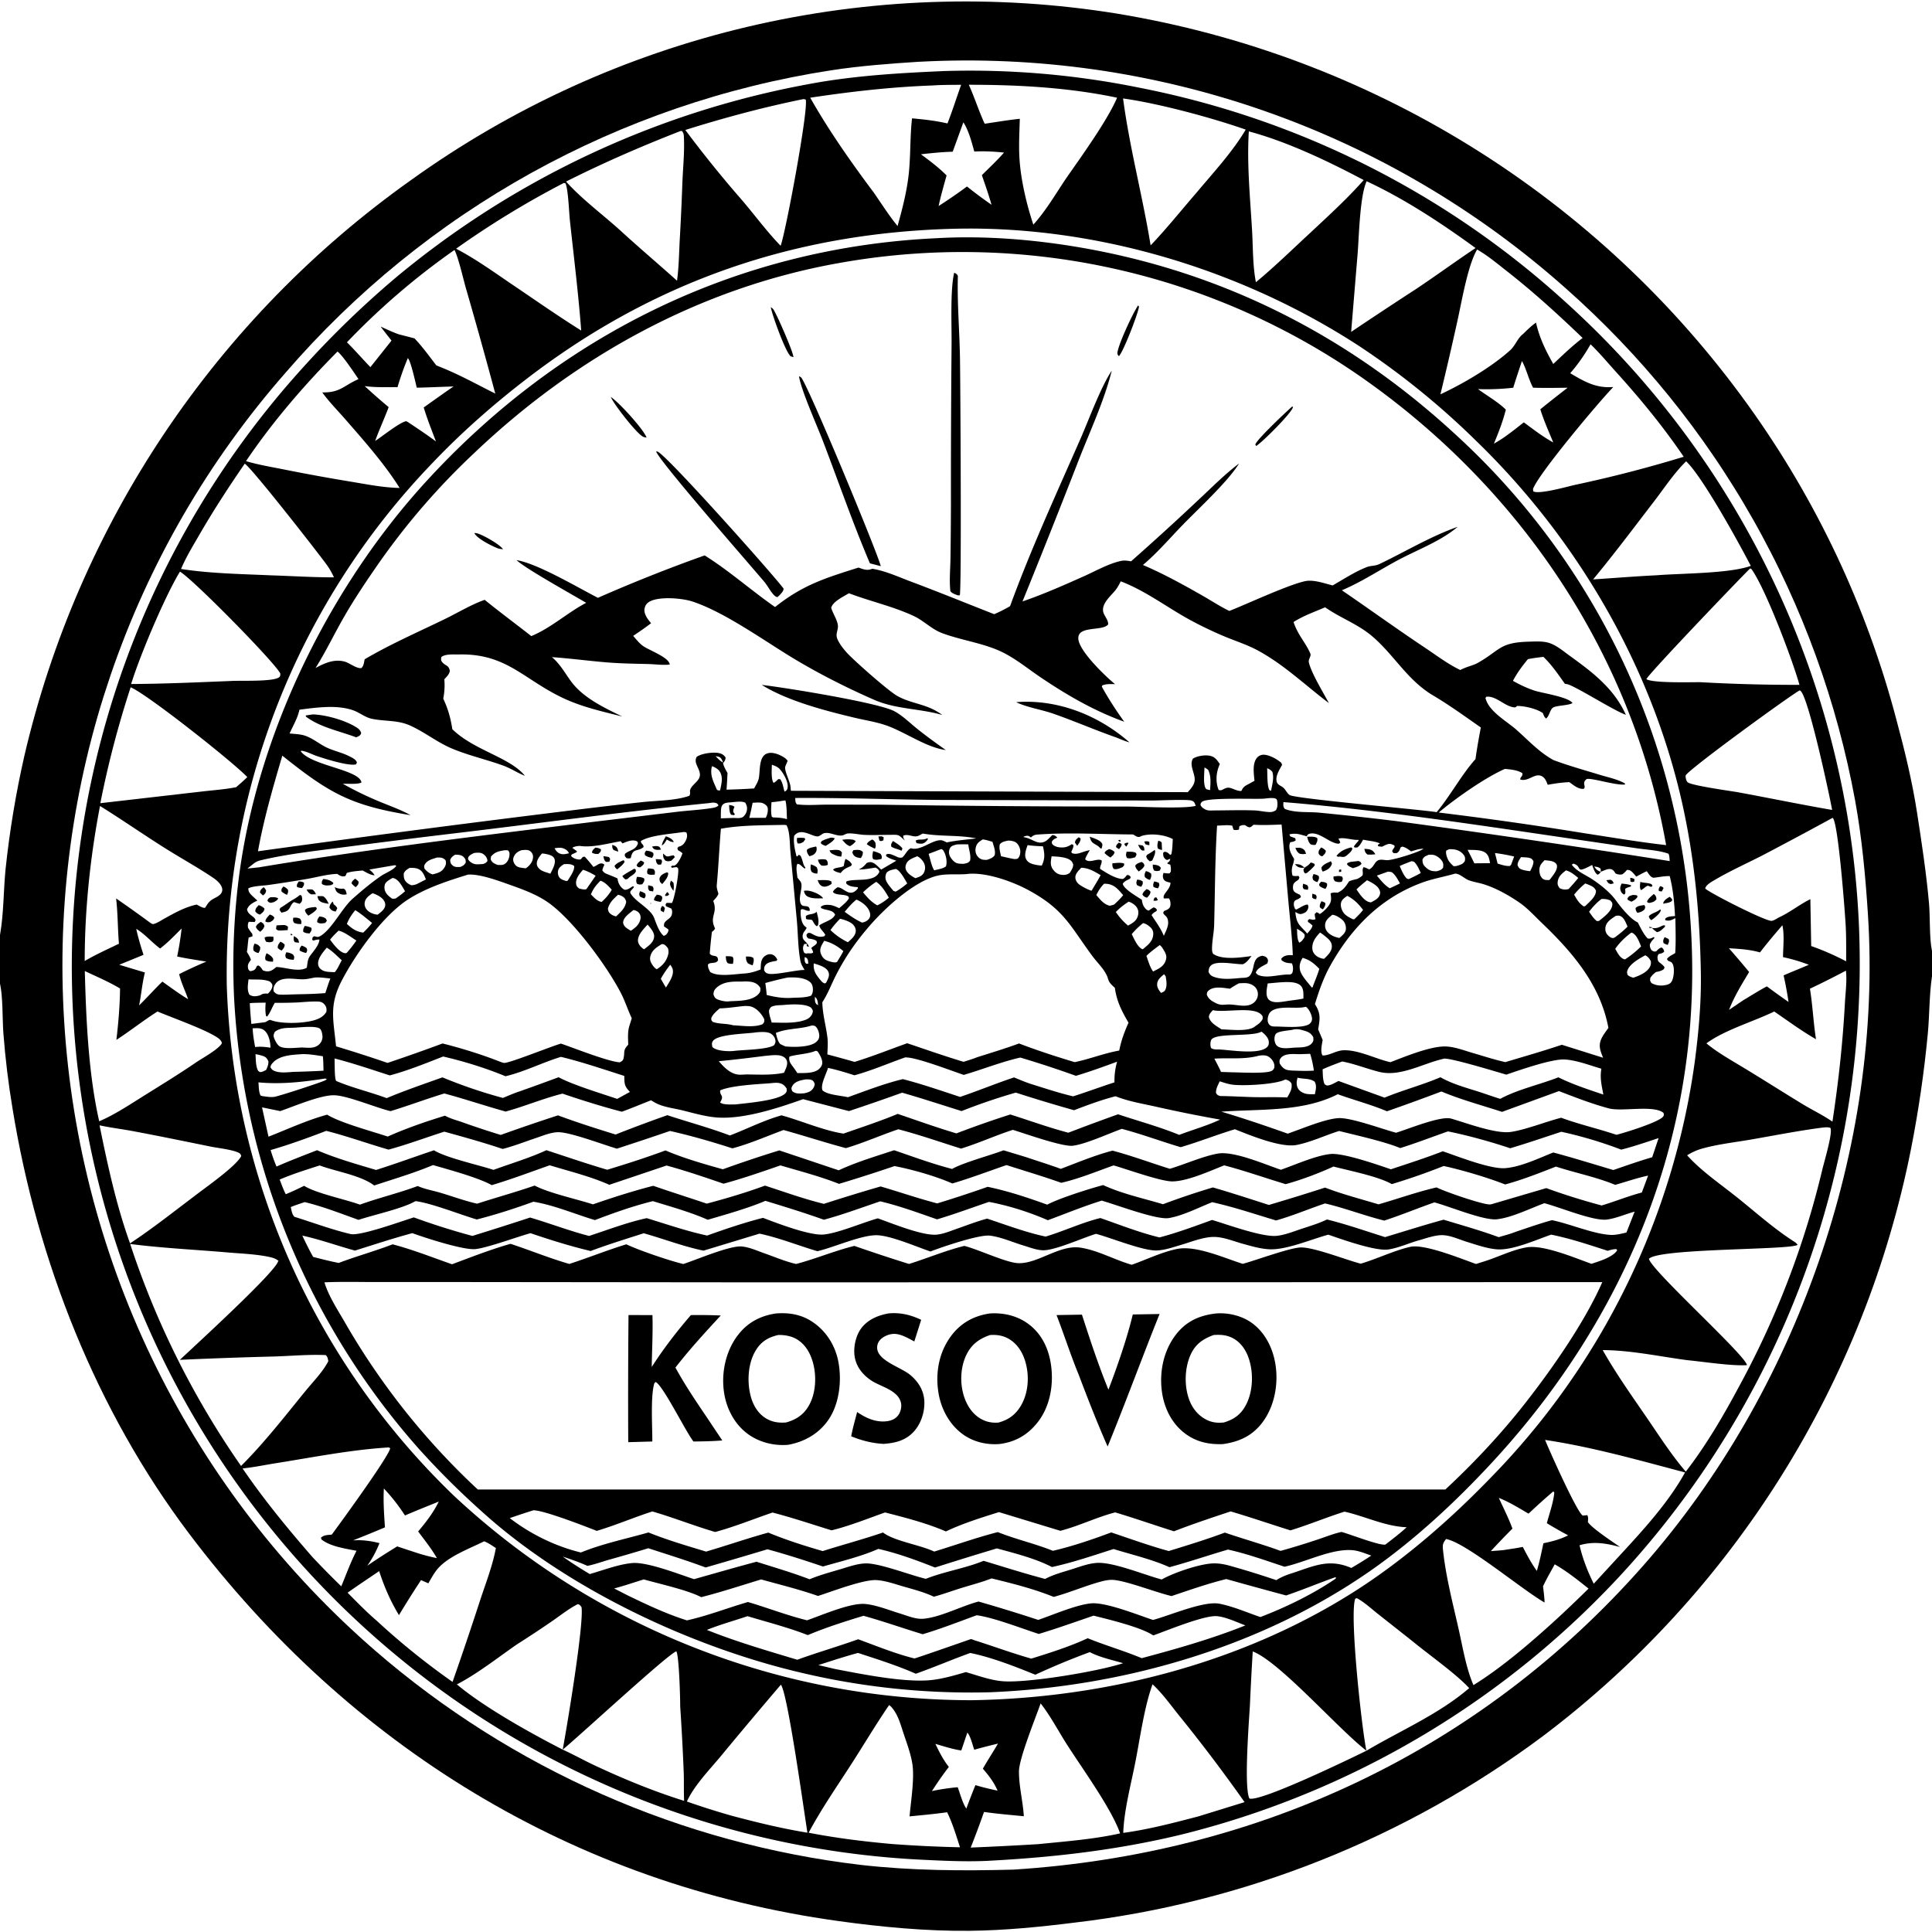 <svg xmlns="http://www.w3.org/2000/svg" viewBox="0 0 256 256"><path d="m0 123.887.02-.113c.48-2.782.438-5.777.717-8.601q.8-7.565 2.483-14.984.332-1.43.697-2.851t.762-2.835.825-2.817.89-2.797.952-2.776 1.015-2.755q.524-1.371 1.078-2.73.554-1.36 1.139-2.706.584-1.346 1.2-2.678.615-1.333 1.26-2.651.645-1.319 1.32-2.622t1.379-2.591 1.437-2.56 1.495-2.526 1.552-2.491 1.608-2.456 1.663-2.419 1.718-2.38 1.771-2.34 1.823-2.3 1.876-2.259q.95-1.118 1.926-2.215.975-1.097 1.975-2.171t2.025-2.126 2.072-2.079 2.118-2.032 2.164-1.983 2.209-1.933q1.114-.955 2.251-1.884t2.294-1.831 2.334-1.78 2.375-1.725q1.252-.901 2.526-1.771t2.568-1.708 2.61-1.645 2.648-1.58 2.687-1.515 2.724-1.449 2.757-1.381 2.791-1.314 2.823-1.245 2.852-1.175 2.88-1.105 2.906-1.034 2.93-.962 2.954-.89q1.482-.428 2.974-.819t2.993-.744 3.01-.671 3.027-.597 3.04-.523q1.523-.243 3.052-.448t3.062-.373 3.07-.298 3.076-.223 3.082-.147T126.548.2t3.085.004q1.542.02 3.083.08 1.542.058 3.081.154 1.54.096 3.076.23 1.537.135 3.07.306 1.532.172 3.06.381t3.051.456q1.557.257 3.107.552t3.093.629 3.076.703 3.057.78 3.038.853 3.016.928 2.993 1.002 2.966 1.074 2.94 1.147 2.911 1.218q1.448.628 2.88 1.29t2.848 1.36q1.415.697 2.813 1.428 1.398.732 2.778 1.498t2.74 1.565 2.7 1.632q1.341.832 2.661 1.697t2.618 1.762 2.574 1.826 2.528 1.888 2.481 1.95 2.433 2.01 2.383 2.068 2.331 2.126q1.153 1.078 2.279 2.183 1.126 1.106 2.224 2.238 1.099 1.133 2.17 2.292 1.07 1.16 2.112 2.345 1.041 1.185 2.053 2.395t1.995 2.445 1.935 2.493 1.873 2.54q.845 1.175 1.662 2.368.818 1.194 1.608 2.406t1.553 2.442 1.497 2.477 1.439 2.511q.705 1.263 1.381 2.543t1.323 2.574 1.264 2.603 1.203 2.632 1.143 2.659q.556 1.335 1.082 2.683.525 1.349 1.02 2.709.494 1.36.958 2.73.463 1.371.895 2.752.432 1.382.832 2.773.4 1.39.767 2.79c1.1 4.072 2.09 8.156 2.736 12.328.614 3.96 1.217 7.951 1.577 11.942.17 1.872.03 4.653.4 6.37v3.345l-.02.131c-.347 2.426-.307 4.98-.532 7.433q-.73 7.723-2.233 15.334-.285 1.437-.602 2.867-.318 1.43-.67 2.853-.35 1.423-.733 2.837t-.798 2.82q-.413 1.405-.86 2.801-.446 1.395-.924 2.78t-.988 2.76-1.05 2.735q-.54 1.362-1.112 2.711-.57 1.35-1.173 2.685-.602 1.336-1.234 2.658-.631 1.322-1.293 2.629t-1.354 2.599-1.412 2.567-1.47 2.535-1.528 2.501-1.584 2.465q-.805 1.224-1.639 2.429-.833 1.205-1.694 2.39-.86 1.186-1.748 2.352-.887 1.166-1.801 2.312t-1.853 2.27-1.905 2.227q-.964 1.102-1.954 2.183t-2.004 2.138-2.051 2.092-2.099 2.045-2.144 1.997q-1.084.986-2.19 1.947t-2.233 1.898-2.276 1.846-2.317 1.793q-.847.634-1.705 1.253-.858.62-1.726 1.224-.868.606-1.745 1.196-.878.591-1.765 1.167t-1.784 1.138-1.802 1.109-1.82 1.078-1.838 1.05-1.855 1.018-1.87.988q-.94.486-1.888.957-.947.471-1.902.926t-1.917.895-1.933.863q-.969.423-1.945.831t-1.96.8-1.971.767q-.99.375-1.984.734-.995.36-1.996.702-1.001.343-2.008.67-1.006.326-2.018.636t-2.028.602-2.038.57q-1.021.275-2.047.535-1.025.26-2.055.502-1.03.243-2.063.47t-2.071.435-2.078.4q-1.04.193-2.084.365-1.043.175-2.089.333-1.046.157-2.095.3-1.049.14-2.1.262c-4.568.573-9.214 1.03-13.823 1.08-5.782.063-11.705-.5-17.427-1.292-35.09-4.857-64.82-23.221-86.034-51.335-12.33-16.342-20.117-36.142-23.391-56.28Q.83 141.926.445 136.862c-.137-1.918-.048-4.765-.445-6.536zM121.846 8.177c-3.93.252-7.865.546-11.759 1.144q-1.303.202-2.6.432t-2.59.49-2.58.546-2.566.603-2.553.66-2.536.715-2.522.771q-1.255.4-2.503.827-1.247.427-2.484.882-1.237.454-2.464.936t-2.443.99-2.421 1.044-2.397 1.097-2.373 1.15-2.346 1.201-2.32 1.253-2.29 1.304-2.262 1.354-2.232 1.404-2.2 1.452-2.167 1.5-2.134 1.549q-1.058.785-2.099 1.595-1.041.808-2.064 1.64t-2.027 1.686-1.989 1.73-1.95 1.773-1.912 1.816q-.945.918-1.87 1.857t-1.83 1.898q-.903.96-1.786 1.939-.883.978-1.744 1.977-.96 1.094-1.893 2.211-.932 1.117-1.838 2.257-.905 1.14-1.782 2.302-.878 1.161-1.726 2.344-.849 1.183-1.668 2.386-.82 1.203-1.61 2.425-.789 1.223-1.549 2.465t-1.488 2.501q-.73 1.26-1.427 2.537-.698 1.278-1.365 2.572-.666 1.294-1.3 2.604-.636 1.31-1.238 2.635-.603 1.325-1.173 2.664T16.67 83.99t-1.041 2.718-.974 2.744-.907 2.766-.839 2.787q-.402 1.4-.77 2.807-.368 1.409-.701 2.826-.334 1.416-.632 2.841-.3 1.425-.563 2.856-.264 1.432-.492 2.87-.23 1.437-.423 2.88t-.351 2.89q-.158 1.446-.281 2.897t-.21 2.903-.14 2.908q-.05 1.454-.067 2.91-.016 1.456.003 2.911.02 1.455.075 2.91.055 1.454.146 2.907.091 1.491.22 2.979.128 1.488.294 2.972t.368 2.964.442 2.954.515 2.942.588 2.928.66 2.913.733 2.895q.384 1.444.804 2.877t.876 2.855.947 2.833q.49 1.41 1.016 2.809.526 1.397 1.086 2.782.56 1.384 1.155 2.754t1.223 2.725 1.29 2.694 1.358 2.66 1.423 2.626q.727 1.304 1.487 2.59t1.552 2.552 1.614 2.513 1.677 2.472 1.737 2.43q.884 1.203 1.797 2.385.914 1.181 1.856 2.34t1.914 2.293 1.97 2.245 2.025 2.195q1.026 1.085 2.08 2.144 1.053 1.06 2.131 2.092 1.08 1.032 2.184 2.038t2.233 1.983q.843.73 1.7 1.443t1.726 1.41 1.753 1.379 1.778 1.345 1.802 1.312 1.827 1.278q.919.63 1.85 1.244.93.614 1.873 1.21.942.595 1.895 1.174.953.578 1.916 1.139.964.56 1.938 1.103t1.958 1.066q.983.525 1.977 1.03.993.506 1.996.994 1.002.487 2.014.956t2.032.918 2.048.88 2.064.842 2.08.804q1.043.392 2.094.764 1.05.373 2.108.726t2.121.686q1.064.334 2.134.647t2.146.606q1.075.294 2.156.567 1.08.274 2.166.527t2.176.486 2.184.446 2.193.405 2.2.364q1.1.171 2.205.322 1.105.152 2.212.282c6.741.767 13.415.8 20.186.624 32.487-2.052 61.84-15.741 83.453-40.261 20.328-23.063 31.76-55.526 29.796-86.27-.323-5.044-.796-10.181-1.704-15.153q-.224-1.22-.474-2.436t-.524-2.426-.575-2.415-.626-2.401q-.325-1.198-.674-2.389t-.725-2.374-.773-2.358q-.4-1.175-.823-2.342t-.871-2.324-.92-2.306-.966-2.286-1.015-2.265-1.06-2.244-1.108-2.221-1.153-2.198-1.2-2.173-1.244-2.148-1.288-2.121-1.332-2.094-1.375-2.066-1.418-2.038q-.72-1.01-1.46-2.007-.74-.995-1.502-1.976-.76-.98-1.542-1.945-.781-.964-1.582-1.912t-1.622-1.879-1.66-1.844-1.699-1.81-1.736-1.774-1.772-1.738-1.808-1.7q-.913-.84-1.843-1.663-1.086-.966-2.195-1.906-1.11-.94-2.241-1.853t-2.286-1.797-2.328-1.741-2.37-1.684-2.411-1.625q-1.216-.799-2.45-1.567t-2.487-1.506q-1.253-.737-2.524-1.444-1.27-.707-2.557-1.383-1.288-.676-2.59-1.32-1.304-.645-2.623-1.257t-2.652-1.192-2.68-1.127-2.707-1.061-2.732-.995-2.755-.929q-1.384-.447-2.778-.86-1.393-.414-2.797-.793-1.403-.38-2.816-.724-1.412-.345-2.833-.655-1.42-.31-2.847-.586t-2.862-.517-2.873-.446-2.883-.376-2.891-.306-2.898-.235-2.904-.164-2.906-.094-2.907-.023-2.907.049-2.905.119"/><path d="m131.031 246.563-.067.005c-3.182.151-6.392-.026-9.571-.183q-1.275-.071-2.547-.17t-2.543-.225q-1.27-.127-2.537-.28t-2.531-.335-2.523-.39-2.514-.443-2.503-.497-2.492-.552q-1.244-.289-2.48-.605-1.237-.316-2.467-.659-1.23-.342-2.451-.711t-2.436-.764q-1.213-.395-2.418-.817t-2.4-.868q-1.196-.447-2.382-.92-1.185-.473-2.36-.971-1.175-.499-2.34-1.023-1.163-.523-2.316-1.072-1.153-.548-2.293-1.121-1.14-.574-2.268-1.171t-2.242-1.22-2.216-1.268-2.188-1.315-2.159-1.362-2.129-1.409q-1.057-.715-2.098-1.454-1.041-.738-2.066-1.498t-2.033-1.543q-1.009-.783-2-1.587t-1.965-1.63q-.974-.825-1.93-1.67-.956-.847-1.893-1.713-1.054-.974-2.085-1.973t-2.037-2.023-1.987-2.071-1.937-2.119-1.885-2.165-1.831-2.21-1.779-2.254-1.722-2.296-1.667-2.337q-.82-1.179-1.61-2.376-.79-1.199-1.552-2.416-.761-1.216-1.493-2.451t-1.434-2.488-1.372-2.52-1.312-2.554-1.249-2.584-1.186-2.614q-.578-1.315-1.123-2.642-.545-1.328-1.059-2.669t-.993-2.693q-.48-1.352-.929-2.716-.447-1.364-.862-2.738t-.796-2.758-.729-2.777q-.347-1.392-.661-2.793-.314-1.4-.594-2.809-.28-1.407-.526-2.822-.246-1.414-.457-2.834t-.389-2.844-.32-2.852-.25-2.86-.181-2.865q-.074-1.454-.111-2.909t-.04-2.91q-.001-1.456.033-2.912.034-1.454.105-2.909.07-1.453.176-2.905t.247-2.9q.142-1.45.32-2.894.176-1.445.39-2.885.212-1.44.46-2.874t.532-2.862.603-2.848q.318-1.42.672-2.832t.742-2.815.81-2.796.88-2.775.948-2.752q.491-1.37 1.016-2.728.524-1.358 1.082-2.703t1.149-2.675 1.214-2.645 1.279-2.615 1.343-2.583 1.406-2.549q.719-1.265 1.469-2.513t1.53-2.476 1.59-2.438 1.651-2.398 1.709-2.357q.869-1.167 1.767-2.313t1.823-2.27 1.878-2.224 1.933-2.177q2.891-3.198 5.994-6.191 3.103-2.994 6.403-5.769.754-.625 1.519-1.237t1.538-1.213 1.559-1.187 1.577-1.162q.794-.574 1.596-1.135.803-.561 1.616-1.109.812-.548 1.633-1.082.82-.535 1.65-1.056.83-.52 1.668-1.027.838-.508 1.684-1.001t1.7-.972q.855-.48 1.717-.945t1.732-.916 1.746-.888 1.761-.858 1.775-.83 1.788-.8q.897-.393 1.801-.771t1.814-.741 1.825-.711 1.837-.681 1.847-.651 1.859-.62 1.868-.59 1.878-.559q.94-.272 1.886-.528t1.895-.497q.95-.24 1.903-.465t1.91-.435 1.918-.402 1.923-.372 1.93-.34c5.224-.84 10.502-1.156 15.782-1.386l.14-.01q3.281-.105 6.562-.018 3.282.086 6.553.363 3.27.278 6.52.746 3.248.468 6.464 1.125.978.192 1.953.4.974.208 1.945.433.97.225 1.938.466.966.241 1.929.499t1.92.532 1.912.564q.953.29 1.901.596.948.307 1.891.63.943.322 1.88.66.937.339 1.868.693.932.354 1.857.725.925.37 1.844.756.918.385 1.83.787.913.401 1.818.818t1.803.85q.897.431 1.788.879.89.447 1.773.91.882.462 1.757.94t1.741.97 1.724.998 1.707 1.029q.85.521 1.69 1.057t1.67 1.085q.831.55 1.653 1.115.821.564 1.633 1.142.812.577 1.613 1.17.802.591 1.594 1.196.791.605 1.572 1.224t1.552 1.25 1.53 1.277 1.508 1.302q.75.658 1.487 1.328 1.08.974 2.137 1.974t2.09 2.025q1.032 1.025 2.038 2.076 1.006 1.05 1.987 2.126.98 1.075 1.934 2.173.953 1.099 1.88 2.221.925 1.122 1.824 2.267.898 1.144 1.768 2.31t1.71 2.354 1.653 2.394 1.593 2.435 1.532 2.474 1.471 2.51 1.409 2.545 1.346 2.58 1.281 2.612 1.218 2.642 1.151 2.672q.56 1.343 1.086 2.7.526 1.356 1.019 2.725t.951 2.75.884 2.772.815 2.792.746 2.813q.355 1.41.676 2.83.321 1.419.607 2.845t.537 2.86.465 2.872.395 2.882.325 2.892.252 2.898.181 2.904q.072 1.463.107 2.928t.035 2.93q-.001 1.465-.037 2.93-.037 1.464-.11 2.927-.072 1.464-.18 2.925t-.252 2.919-.324 2.912-.395 2.903-.465 2.893-.537 2.88-.608 2.867q-.32 1.429-.677 2.85-.356 1.421-.746 2.833-.391 1.412-.816 2.814-.426 1.402-.885 2.793-.46 1.392-.953 2.771-.494 1.38-1.02 2.746-.528 1.367-1.088 2.721t-1.154 2.693q-.593 1.34-1.22 2.665-.626 1.324-1.284 2.633t-1.348 2.601-1.412 2.567-1.475 2.532-1.536 2.495-1.596 2.457-1.656 2.417-1.716 2.375-1.773 2.333-1.829 2.289-1.885 2.243-1.94 2.196q-.735.811-1.486 1.608t-1.517 1.58-1.546 1.552-1.574 1.523-1.603 1.494-1.63 1.463-1.656 1.433-1.683 1.402-1.71 1.37q-.86.677-1.733 1.338t-1.759 1.306-1.782 1.273-1.806 1.24q-.909.611-1.829 1.206-.92.594-1.85 1.171-.931.578-1.873 1.137-.94.56-1.892 1.102-.952.543-1.913 1.067-.962.525-1.933 1.031-.97.507-1.951.996-.98.488-1.97.958-.989.47-1.987.922-.997.452-2.003.885t-2.02.847-2.035.81-2.05.772-2.064.734q-1.035.357-2.077.695t-2.09.657-2.101.617-2.113.579-2.123.538c-8.315 1.98-16.603 2.927-25.12 3.377m-70.49-23.372c3.507 2.975 9.862 6.52 14.022 8.643 1.457.663 2.862 1.452 4.316 2.132 3.794 1.773 7.769 3.408 11.77 4.657-.055-1.235-.009-2.466-.048-3.7q-.177-4.41-.47-8.814c.005-1.14-.146-6.588-.502-7.291-.85.095-13.123 11.458-15.066 13.016.564-3.026 2.825-16.576 2.495-18.869-.19-.247-.181-.305-.489-.41-1.194.6-2.31 1.501-3.413 2.26q-2.315 1.59-4.686 3.093c-2.485 1.726-5.27 3.916-7.929 5.283m120.519 8.79c-3.762-2.905-11.492-11.785-15.065-13.154q-.217 3.522-.37 7.048c-.111 2.017-.826 10.987-.069 12.441 1.46.49 13.593-5.389 15.504-6.334 4.521-2.676 9.594-4.838 13.614-8.293-1.7-1.862-5.272-4.376-7.408-6.136l-4.709-3.718c-.888-.701-1.783-1.542-2.78-2.076l-.198.083c-.8 2.034.877 17.357 1.48 20.14M123.59 11.323c-5.459.197-10.834.81-16.232 1.623 2.432 4.298 5.417 8.563 8.379 12.51 1.043 1.492 2.04 3.088 3.195 4.493.662-2.373 1.283-4.779 1.515-7.238.22-2.338.136-4.692.403-7.03 1.577.139 3.148.318 4.694.675.657-1.683 1.207-3.416 1.812-5.12-1.255.011-2.514 0-3.766.087m4.783-.09c.768 1.694 1.323 3.48 2.101 5.163 1.547-.228 3.1-.492 4.655-.655-.048 1.75-.155 3.54-.043 5.288.182 2.844.936 6.03 1.835 8.737 1.656-1.82 2.985-4.114 4.362-6.159 1.9-2.728 5.49-7.697 6.734-10.66-6.368-1.349-13.147-1.719-19.644-1.714m-22.035 1.921c-5.272 1.079-10.394 2.455-15.53 4.069q3.442 4.614 7.217 8.96c1.783 2.042 3.544 4.473 5.413 6.384.67-1.8 3.693-17.963 3.326-19.367-.183-.06-.228-.078-.426-.046m42.474-.106c.866 6.543 2.596 12.957 3.65 19.466 2.115-2.208 4.034-4.623 6.04-6.931 2.214-2.65 4.808-5.435 6.562-8.407-4.496-1.577-11.575-3.485-16.252-4.128m-21.159 3.161-1.416 3.897c-1.413.032-2.803.185-4.207.338 1.17.867 2.37 1.766 3.395 2.804-.367 1.343-.764 2.686-1.052 4.05a67 67 0 0 0 3.759-2.587c1.06.85 2.135 1.648 3.252 2.421-.379-1.325-.83-2.62-1.283-3.92.985-.983 2.02-1.945 2.936-2.993-1.312-.143-2.62-.208-3.94-.14-.341-1.238-.739-2.787-1.444-3.87M90.176 17.36c-5.203 2.027-10.18 4.193-15.171 6.698 2.146 2.383 4.892 4.39 7.27 6.554 2.445 2.236 4.968 4.374 7.434 6.584.236-1.725.264-3.492.35-5.23q.218-3.769.352-7.541c.071-2.05.31-4.224.209-6.265-.017-.35-.043-.516-.243-.797zm75.301.05c-.272 4.323.173 8.772.427 13.09.133 2.256.076 4.679.51 6.895 2.522-2.085 4.888-4.414 7.297-6.631 2.356-2.206 4.856-4.485 6.987-6.905-4.646-2.466-10.148-5.097-15.221-6.449m15.61 6.606c-.915 1.995-1.007 7.323-1.201 9.673l-.853 10.29q4.297-2.889 8.64-5.708c2.642-1.765 5.205-3.642 7.847-5.404-4.528-3.293-9.345-6.477-14.433-8.851m-106.38.228q-3.716 1.925-7.289 4.105t-6.984 4.605c2.752 1.438 5.313 3.321 7.888 5.053 2.88 1.951 5.74 3.947 8.69 5.791-.372-4.872-.97-9.697-1.495-14.552-.123-1.142-.215-4.08-.585-4.954zm51.887 6.064c-21.239.499-39.978 6.942-56.832 19.908-4.44 3.416-8.544 7.027-12.41 11.08q-.829.86-1.637 1.74-.808.879-1.595 1.779t-1.55 1.817-1.505 1.855-1.459 1.892-1.413 1.927q-.694.971-1.364 1.96t-1.317 1.994-1.267 2.025-1.217 2.056q-.596 1.035-1.166 2.084t-1.115 2.113-1.063 2.14-1.01 2.165-.956 2.189-.903 2.212-.848 2.233-.793 2.254q-.383 1.131-.738 2.272t-.682 2.29-.625 2.305-.569 2.32-.512 2.334-.454 2.345-.397 2.356-.339 2.365-.28 2.372q-.127 1.188-.223 2.379-.097 1.19-.164 2.383-.068 1.193-.106 2.387t-.047 2.388.011 2.389q.039 1.183.106 2.365.068 1.182.163 2.362.096 1.18.22 2.357t.277 2.351.333 2.344.39 2.335.446 2.325.502 2.314q.264 1.153.557 2.3t.613 2.287.668 2.271q.347 1.132.722 2.255t.776 2.236.83 2.217.883 2.197q.456 1.093.936 2.174.481 1.082.989 2.151.507 1.07 1.04 2.127.532 1.058 1.09 2.102t1.141 2.074 1.19 2.046 1.24 2.017q.632 1 1.288 1.986t1.335 1.955 1.383 1.922q.702.953 1.428 1.888.725.936 1.473 1.853.747.918 1.517 1.818.77.899 1.561 1.78.791.88 1.603 1.742.812.86 1.645 1.702.832.842 1.685 1.663.863.808 1.745 1.596.881.787 1.781 1.554t1.818 1.512q.917.746 1.852 1.47.935.723 1.886 1.425.952.701 1.92 1.38t1.952 1.335 1.982 1.288 2.012 1.242 2.041 1.194q1.028.584 2.069 1.145 1.04.56 2.094 1.096t2.12 1.047 2.144.997 2.167.946 2.189.894 2.209.843 2.228.791 2.246.738 2.263.685 2.278.632 2.293.578 2.305.523q1.156.249 2.318.47 1.161.22 2.328.415 1.166.193 2.336.36 1.17.165 2.345.304 1.174.138 2.351.25 1.177.11 2.356.194 1.18.083 2.36.138 1.182.055 2.364.083t2.364.028c17.699-.284 35.928-4.945 50.924-14.564 6.404-4.107 12.482-9.41 17.757-14.867q.685-.699 1.356-1.411t1.328-1.438 1.299-1.464 1.27-1.49q.627-.75 1.239-1.514t1.209-1.54 1.178-1.563 1.146-1.586 1.114-1.609 1.082-1.631q.533-.82 1.05-1.652.516-.832 1.016-1.673t.982-1.693q.483-.851.948-1.712.466-.86.914-1.73t.88-1.75q.43-.878.844-1.765.412-.887.808-1.782.395-.896.773-1.799.377-.902.736-1.813.36-.91.7-1.827.342-.918.665-1.842.322-.924.626-1.854t.59-1.866.552-1.878.514-1.888.477-1.899q.229-.951.439-1.907t.4-1.916.362-1.923.324-1.93q.151-.968.284-1.937c.507-3.902.86-7.8.79-11.738-.136-7.634-.833-15.161-2.52-22.617-4.105-18.13-14.019-35.035-27.37-47.915q-1.77-1.738-3.621-3.388-1.852-1.651-3.78-3.211-1.929-1.56-3.93-3.027-2-1.466-4.07-2.834c-15.546-10.12-34.778-15.929-53.361-15.537zm-66.376 2.814q-1.927 1.348-3.785 2.79t-3.642 2.974-3.49 3.151-3.33 3.32c1.075 1.065 2.06 2.203 3.108 3.291l2.796-3.515c-.48-.618-.975-1.23-1.44-1.86.79.358 1.578.737 2.397 1.024l2.093.538c1.056 1.117 1.958 2.369 2.894 3.586 2.913 1.128 5.08 2.371 7.807 3.73q-1.884-7.022-3.905-14.005c-.328-1.15-1.011-4.126-1.503-5.025m135.505-.058c-1.26 2.13-2.061 7.034-2.633 9.567q-1.063 4.822-2.23 9.619c3.026-1.41 6.724-3.583 9.21-5.807.753-.673.987-1.628 1.76-2.202.544-.541 1.072-1.043 1.695-1.495.463 2.038 1.266 3.675 2.29 5.484 1.262-1.19 2.508-2.392 3.89-3.446-3.27-3.138-6.527-6.105-10.097-8.9-1.247-.978-2.507-2.036-3.886-2.82m15.036 12.56c-.793 1.38-1.651 2.63-2.698 3.83 1.878 1.105 3.372 1.994 5.648 1.834l.058-.002c-1.904 1.964-9.94 11.519-10.64 13.52l.046.306c.782.42 4.46-.62 5.479-.854q7.305-1.549 14.447-3.734c-2.767-4.073-5.798-7.742-9.1-11.388-1.061-1.17-2.101-2.424-3.24-3.511m-166.04.96c-4.402 4.425-8.63 9.341-12.124 14.518 1.604.48 3.282.757 4.924 1.083q4.515.907 9.06 1.653c2.096.35 4.242.777 6.372.818-2.011-3.205-4.666-6.193-7.147-9.041-1.036-1.19-2.18-2.343-3.105-3.618 2.417.04 2.799-.894 4.803-1.76-.55-.807-2.092-3.143-2.782-3.653m9.32.865a38 38 0 0 0-1.366 3.852c-1.433-.014-2.93.059-4.35-.143q1.553 1.435 3.178 2.789c-.569 1.505-1.242 2.97-1.791 4.481.817-.51 3.364-2.561 4.129-2.613l.216.117c1.255.832 2.502 1.663 3.711 2.562-.564-1.491-1.163-2.977-1.621-4.504 1.315-.928 2.621-1.877 3.954-2.779-1.624.043-3.249.127-4.873.16-.18-.68-.782-3.53-1.186-3.922m147.625.388c-.39 1.177-.792 2.353-1.153 3.539a31 31 0 0 1-4.67.181c1.189.876 2.64 1.694 3.69 2.72-.394 1.554-.962 3.035-1.585 4.51 1.428-.78 2.684-1.824 3.964-2.822 1.25.916 2.536 1.918 3.899 2.66-.586-1.444-1.256-2.905-1.709-4.393q1.794-1.45 3.62-2.858c-1.526.019-3.053.049-4.578-.003-.612-1.129-.868-2.44-1.478-3.534m21.755 13.29c-1.58 1.541-2.88 3.525-4.225 5.278-2.669 3.476-5.306 6.993-8.1 10.37 2.81-.182 5.624-.413 8.436-.55 3.237-.261 9.663-.22 12.456-1.245-1.56-3.016-6.403-11.828-8.567-13.853m-190.992.312c-2.163 3.145-4.213 6.293-6.12 9.603-.81 1.405-1.695 2.853-2.318 4.352 3.888.601 7.985.666 11.916.84 2.774.09 5.573.27 8.346.267-.268-.568-.553-1.1-.92-1.611-1.061-1.48-9.97-12.894-10.904-13.451M231.9 75.323c-1.412 1.383-13.547 14.052-13.746 14.674.91.54 5.938.388 7.157.397q6.558.368 13.126.352c-.917-3.294-4.526-12.833-6.376-15.363zm-208.055.422c-2.002 3.276-5.317 11.153-6.468 14.891 4.409-.023 8.836-.225 13.242-.402 1.192-.084 5.766.14 6.412-.537.122-.128.1-.26.12-.426-.552-1.317-11.57-12.526-13.306-13.526m-6.532 15.322q-2.477 7.558-4.018 15.36l13.86-1.594c1.377-.148 2.772-.258 4.132-.525.504-.437 1.01-.868 1.479-1.343-1.916-2.013-13.204-10.945-15.453-11.898m221.142.413c-1.575.9-15.044 10.71-15.101 11.294-.026.262.086.773.314.913.698.43 5.424 1.09 6.55 1.277 4.183.77 8.359 1.636 12.549 2.358-.388-2.154-3.147-14.966-4.189-15.778-.036-.029-.082-.043-.123-.064M13.252 106.796c-1.285 6.685-2.03 13.72-2.027 20.539 1.464-.851 3.011-1.554 4.537-2.286-.171-1.994-.141-4.02-.378-6.003q2.298 1.585 4.545 3.242c.18.096.252.195.461.138.481-.131.988-.486 1.427-.728 1.339-.739 2.74-1.526 4.25-1.836.276.136.843.509 1.115.42l.107-.173c.317-.51.522-.763 1.06-1.053.416-.224.961-.465 1.083-.972.088-.367-.102-.727-.324-1.005-.265-.333-.61-.598-.962-.833-2.079-1.392-4.326-2.624-6.449-3.968-2.835-1.794-5.599-3.714-8.445-5.482m229.578 1.572q-4.624 2.525-9.29 4.971c-2.108 1.081-4.338 2.078-6.37 3.28-.371.22-1.044.59-1.196 1.014-.013.035-.015.073-.022.11.803.696 8.063 4.367 8.803 4.274.294-.037.69-.306.953-.449 1.486-.685 2.724-1.713 4.173-2.424l.112 6.212q2.388.842 4.63 2.022c.004-1.55.024-3.106-.056-4.656-.087-1.692-.955-13.277-1.677-14.297-.016-.023-.04-.038-.06-.057m-6.656 14.23c-1.017 1.182-2.02 2.362-2.966 3.6-1.347-.39-2.726-.468-4.118-.55q1.366 1.549 2.678 3.144c-.977 1.638-1.972 3.232-2.661 5.018l1.897-1.283c1.03-.614 2.052-1.261 3.107-1.832q1.425 1.058 2.882 2.07a51 51 0 0 0-.656-3.519c1.105-.493 2.233-.925 3.341-1.409a23 23 0 0 0-3.418-1.013c.008-1.299.205-2.97-.086-4.225m-218.12.476c.251 1.177.593 2.302.964 3.444l-3.219 1.317 3.405 1.024c-.37 1.439-.474 2.91-.772 4.36 1.054-1.026 2.03-2.139 3.087-3.152 1.12.795 2.23 1.623 3.408 2.332-.377-1.123-.921-2.163-1.186-3.324q1.772-.893 3.602-1.66c-1.29-.212-2.593-.396-3.87-.674.262-1.233.45-2.46.593-3.712-.92.91-1.815 1.87-2.85 2.651-1.1-.809-1.997-1.9-3.162-2.606m226.542 5.541q-2.357 1.251-4.768 2.393c.358 2.22.454 4.47.8 6.691-1.916-1.093-3.712-2.428-5.534-3.67-2.76 1.345-6.582 2.445-8.983 4.221 1.2 1.002 2.608 1.836 3.945 2.64 2.963 1.763 5.857 3.625 8.802 5.415 1.299.79 2.706 1.451 3.95 2.32.797-5.238 1.368-10.424 1.653-15.717.073-1.355.291-2.944.135-4.292m-233.358.047c.17 6.428.486 13.663 1.909 19.913 2.103-.9 4.102-2.25 6.04-3.457 2.302-1.436 4.627-2.86 6.865-4.395.745-.496 3.017-1.76 3.355-2.507-.11-.423-.433-.638-.79-.858-1.739-1.072-5.651-2.454-7.747-3.332-1.866 1.182-3.592 2.561-5.446 3.759.263-2.267.461-4.523.483-6.806-1.495-.9-3.096-1.568-4.668-2.317m1.953 20.446c1.06 5.224 2.227 10.625 4.042 15.64 2.922-1.924 5.693-4.123 8.488-6.227 1.418-1.111 5.545-3.96 6.247-5.342-.09-.25-.098-.314-.351-.44-.836-.414-2.734-.615-3.702-.812-3.407-.694-6.817-1.395-10.234-2.037-1.489-.28-3.01-.461-4.49-.782m228.2.314c-3.164.414-6.31 1.04-9.453 1.583-2.113.365-4.361.61-6.423 1.194-.719.203-1.325.495-1.962.878l.105.118c1.859 2.04 4.384 3.754 6.543 5.483 2.478 1.985 4.937 4.195 7.612 5.891.157.1.267.224.38.368-.71.706-18.38.436-19.698 1.856.206 1.432 12.837 12.81 12.986 14.092-2.072.128-5.667-.444-7.886-.657-3.682-.488-7.525-1.325-11.229-1.337 1.752 3.103 3.847 6.045 5.861 8.983 1.627 2.373 3.27 4.944 5.15 7.122 2.696-3.497 4.938-7.325 7.019-11.212q.927-1.697 1.797-3.424.87-1.728 1.683-3.483.812-1.755 1.565-3.536.754-1.781 1.448-3.587.694-1.805 1.327-3.632t1.206-3.675 1.082-3.713.959-3.746c.278-1.168 1.284-4.472 1.117-5.411-.008-.043-.024-.084-.036-.126-.385-.137-.756-.068-1.153-.03M17.249 164.834q.644 1.96 1.36 3.894.714 1.934 1.5 3.842.784 1.907 1.638 3.784t1.776 3.722q.921 1.846 1.91 3.656t2.041 3.583 2.17 3.507 2.297 3.425c3.04-3.027 5.766-6.53 8.475-9.858 1.007-1.238 2.379-2.623 3.09-4.032-.081-.358-.072-.544-.343-.8-2.25-.104-4.572.115-6.825.185q-6.253.16-12.501.442C25.7 178.422 36.65 168.43 36.86 167.09l.079.027c-.398-.415-1.116-.545-1.667-.647-1.674-.308-3.443-.37-5.14-.517-4.28-.37-8.626-.571-12.884-1.12m187.483 25.963c.45 1.144 4.246 9.672 5 10.03l.595-.062c.157.326.1.559.075.91.485.792 3.369 2.685 4.26 3.31-1.843-.49-3.488-.783-5.362-.233.392 1.742 1.081 3.5 1.88 5.099l3.043-3.309c3.229-3.504 6.739-7.25 9.057-11.436-6.105-1.613-12.293-3.376-18.548-4.309m-153.41 1.007c-4.927.315-9.918 1.308-14.795 2.083-1.456.231-2.92.542-4.385.69 2.844 4.158 5.957 7.947 9.26 11.741a118 118 0 0 0 3.82 3.881c.648-1.557 1.243-3.215 2.02-4.711-1.43-.277-3.464-.565-4.638-1.495l-.075-.236c.376-.37.922-.36 1.43-.408.964-1.294 7.699-10.531 7.741-11.46-.245-.118-.119-.093-.379-.085m-.453 5.43c-.099 1.705.027 3.448.143 5.15q-2.102.89-4.226 1.726c1.245-.082 2.29.065 3.499.364a14.4 14.4 0 0 1-1.614 2.994c1.294-.9 2.62-1.734 3.96-2.561l2.714.895c.846.264 1.678.484 2.547.657-.711-1.248-1.627-2.383-2.485-3.533 1.037-1.221 2.03-2.511 2.734-3.958-1.493.608-2.999 1.198-4.477 1.842a24.7 24.7 0 0 0-2.795-3.576m154.964.375a90 90 0 0 0-3.292 2.96c-1.283-.754-2.553-1.536-3.938-2.093.606 1.338 1.303 2.694 1.803 4.072q-1.46 1.464-2.862 2.985c.685-.066 1.44-.075 2.111-.206.711-.107 1.422-.208 2.126-.353.564 1.095 1.14 2.177 1.86 3.179.359-1.205.608-2.433.869-3.661 1.17-.249 2.204-.509 3.28-1.048a54 54 0 0 1-2.824-1.613c.346-1.312.85-2.674.988-4.023zm-14.215 6.32c-.465.574-.48.802-.399 1.551.374 3.468 1.292 6.988 2.061 10.389.545 2.407.982 5.16 1.963 7.418 3.742-2.304 7.746-5.756 11.009-8.74q2.156-1.987 4.24-4.05c-1.395-1.117-2.928-2.338-4.482-3.214-.517.962-1.094 1.924-1.546 2.917.081.712.183 1.427.202 2.144-3.07-1.762-10.357-7.907-13.048-8.414m-127.462.303c-1.927.96-4.588 1.928-6.047 3.514-.544.59-.944 1.361-1.348 2.052l-.97-.425q-1.51 2.29-2.924 4.639c-1.12-1.847-1.962-3.777-2.621-5.832-1.396.951-2.808 1.885-4.186 2.86 1.24 1.252 2.485 2.537 3.825 3.682q2.38 2.203 4.904 4.24t5.179 3.9q1.897-5.413 3.67-10.867c.74-2.24 1.64-4.546 2.072-6.867-.502-.326-.992-.681-1.554-.895m39.316 19q-3.976 4.656-7.879 9.375c-1.534 1.862-3.574 3.917-4.575 6.104q2.993 1.05 6.044 1.911c3.28.868 6.58 1.674 9.931 2.218-.433-2.654-2.618-18.528-3.52-19.608m49.247-.056c-1.095 3.015-1.644 7.08-2.268 10.27-.583 2.981-1.508 6.405-1.613 9.42 3.372-.458 6.668-1.327 9.956-2.186l6.12-1.89q-4.118-5.843-8.615-11.398c-1.132-1.404-2.257-2.997-3.58-4.216m-14.828 2.532c-.677 1.94-2.855 7.296-2.87 8.993-.015 1.968.525 3.98.644 5.961-1.757-.177-3.53-.321-5.278-.571a115 115 0 0 1-1.764 4.721q4.475-.183 8.945-.454c3.593-.364 7.326-.639 10.85-1.424-1.113-3.256-5.088-8.704-7.103-11.874-1.115-1.754-2.143-3.726-3.424-5.352m-20.082.226c-1.768 2.589-3.369 5.29-5.069 7.923-1.913 2.964-3.926 5.872-5.59 8.987 3.685.715 7.332 1.165 11.07 1.498q4.488.332 8.988.43c-.511-1.554-.983-3.17-1.707-4.641-1.652.234-3.315.383-4.976.546.168-2.031.679-5.04.362-6.992-.227-1.405-.77-2.81-1.213-4.157-.366-1.113-.699-2.32-1.465-3.232a1.5 1.5 0 0 0-.4-.362m10.368 3.65-.8 2.364c-1.166-.174-2.302-.55-3.433-.877.512 1.067 1.047 2.126 1.786 3.057-.808 1.034-1.53 2.1-2.246 3.197q1.692-.359 3.416-.507c.325.843.64 2.11 1.144 2.828q.578-1.565 1.206-3.11c.97.297 1.942.523 2.935.732-.49-1.133-1.153-1.976-1.95-2.91.64-1.128 1.356-2.207 2.005-3.327-1.051.263-2.107.515-3.146.82-.21-.576-.51-1.869-.917-2.268"/><path d="M131.152 224.234q-3.18.083-6.357-.042-3.178-.124-6.34-.456-3.163-.331-6.298-.869-3.134-.537-6.227-1.278c-14.647-3.472-31.03-11.231-42.21-21.417q-4.42-3.952-8.374-8.37-.678-.769-1.341-1.552t-1.308-1.58-1.275-1.607-1.241-1.633-1.206-1.66-1.172-1.684-1.135-1.708-1.1-1.732-1.062-1.754-1.026-1.776-.989-1.798q-.484-.904-.95-1.818t-.912-1.837q-.447-.924-.874-1.856-.427-.933-.834-1.874t-.794-1.891-.756-1.908-.714-1.923-.674-1.937-.633-1.951q-.307-.98-.593-1.964-.286-.985-.55-1.976-.266-.991-.51-1.987t-.468-1.997q-.223-1.002-.425-2.007t-.383-2.016q-.181-1.009-.341-2.022-.16-1.014-.299-2.03t-.255-2.035-.213-2.04q-.096-1.022-.17-2.044-.075-1.024-.128-2.048c-.296-6.526.088-13.364 1.238-19.797 3.153-17.65 12.19-35.454 24.288-48.644 17.817-19.425 41.345-30.997 67.773-32.162q.08-.008.16-.012c6.29-.324 12.775.221 18.972 1.304 18.734 3.275 35.236 11.695 49.207 24.535q.886.804 1.751 1.63.866.826 1.71 1.674.845.847 1.669 1.715.823.868 1.625 1.756.801.888 1.58 1.796.78.908 1.536 1.835.757.926 1.49 1.872.733.945 1.443 1.908.71.964 1.395 1.944t1.346 1.978 1.297 2.011 1.246 2.042 1.195 2.073 1.144 2.102q.558 1.058 1.09 2.13.533 1.07 1.038 2.155.506 1.085.984 2.181t.93 2.205q.45 1.108.873 2.227.424 1.12.82 2.248.394 1.13.762 2.268.367 1.139.706 2.286t.649 2.303.591 2.319.534 2.332.476 2.345.417 2.356.359 2.365.3 2.374.24 2.38.181 2.386q.077 1.194.123 2.39c1.043 25.947-8.852 49.765-26.358 68.72-4.904 5.31-10.389 10.411-16.334 14.538-14.543 10.093-32.73 15.299-50.31 16.009M68.447 74.221c2.776.444 8.103 3.629 10.78 4.993q6.97-3.065 14.143-5.619c3.28 2.056 6.158 4.634 9.327 6.841 3.721-2.948 6.603-3.815 11.06-5.23.644.232 1.158.449 1.813.158 1.718.265 3.47 1.077 5.099 1.687 3.711 1.39 7.377 2.888 11.066 4.333a19 19 0 0 0 2.104-1.064c2.745-7.521 6.105-14.832 9.322-22.161 1.129-2.57 2.67-6.822 4.155-9.05-.999 3.977-2.831 7.904-4.331 11.722q-3.675 9.461-7.5 18.863c2.765-.948 5.508-2.162 8.176-3.355 1.542-.69 3.221-1.65 4.867-2.012.458-.1.889-.03 1.343.051q4.558-4.02 8.98-8.19c1.732-1.605 3.441-3.354 5.331-4.769-1.493 2.408-5.324 5.926-7.44 8.104-1.719 1.77-3.412 3.758-5.3 5.338 2.73 1.169 5.328 2.601 7.906 4.071 1.172.668 2.333 1.438 3.544 2.021 2.12-.816 8.78-3.926 10.466-4.002 1.047-.048 2.211.365 3.225.623 1.442-.825 2.96-1.822 4.507-2.427.556-.218 1.103-.127 1.684-.404 3.446-1.647 6.767-3.665 10.383-4.94-2.28 1.93-5.341 3.036-7.954 4.438-2.444 1.31-4.844 2.902-7.401 3.974 3.67 2.509 7.265 5.111 10.966 7.578 1.527 1.017 3.07 2.198 4.728 2.987.8-.432 1.72-.608 2.286-.926 3.012-1.692 2.848-2.716 6.733-2.828.875-.025 1.88-.1 2.723.158.973.299 1.877 1.07 2.69 1.66 2.887 2.087 5.673 4.155 7.295 7.429q.11.222.216.446c-1.684-.587-7.042-4.045-7.877-4.078-.07-.003-.137-.02-.205-.031-.886-1.243-1.74-2.516-2.85-3.574-.687.09-1.381.162-2.058.309-.728.888-1.449 1.847-1.976 2.87l.146.082c.84.47 1.757.898 2.671 1.2 1.097.364 4.438.824 5.07 1.645-.258.297-1.942.337-2.467.56-.547.23-.548 1.156-1.036 1.506-.245-.209-.302-.414-.413-.707-.752-.575-2.481-.975-3.426-.955-.176.144-.167.205-.408.18-1.238-.132-2.42-1.582-3.674-1.398l-.104.155c.41 1.768 2.775 3.052 4.062 4.183 1.554 1.366 2.859 2.816 4.664 3.888q.149.087.302.167c1.981.739 4.089 1.327 6.115 1.944 1.102.336 2.322.577 3.333 1.143l.013.145c-1.253.137-4.425-.908-5.076-.726-.046.013-.234.225-.245.243-.273.454.164.739-.14 1.052-.703.092-1.372-.494-1.911-.882-.976.033-1.909.178-2.87.347-.18-.461-.35-.947-.84-1.164-.913-.405-1.757.806-2.806.462.036-.422.387-.411.28-.841-.65-.416-1.551-.489-2.306-.56-2.615 1.146-6.595 3.943-8.77 5.781q9.638 1.17 19.222 2.73c3.631.554 7.259 1.175 10.91 1.587-4.499-25.342-19.36-47.332-40.377-62.001q-.935-.651-1.885-1.279t-1.917-1.231q-.965-.604-1.946-1.184-.98-.58-1.974-1.136t-2.002-1.086-2.028-1.037-2.053-.987-2.076-.936-2.1-.884-2.12-.833-2.14-.78-2.158-.727-2.175-.674q-1.093-.324-2.192-.62-1.1-.297-2.207-.566-1.106-.27-2.22-.511-1.112-.242-2.23-.457-1.12-.215-2.243-.402t-2.251-.346-2.26-.29q-1.13-.132-2.265-.236-1.134-.103-2.27-.179-1.137-.075-2.275-.123t-2.276-.067-2.278-.011-2.278.044q-1.138.037-2.275.102-1.137.064-2.273.156-1.135.093-2.267.213-1.133.12-2.262.269-1.13.148-2.254.324-1.126.176-2.246.38C92.71 38.17 76.253 47.26 62.87 59.999q-1.774 1.662-3.459 3.413-1.684 1.752-3.276 3.588t-3.085 3.754-2.885 3.91c-1.639 2.362-3.233 4.722-4.66 7.22-1.256 2.194-2.345 4.49-3.695 6.63 1.195-.65 2.48-1.226 3.87-.844.639.177 1.605.972 2.218.848.314-.336.328-.715.419-1.157 3.39-2.003 7.063-3.6 10.606-5.323 1.717-.835 3.506-1.923 5.297-2.558 2.025 1.647 4.126 3.192 6.177 4.805 2.586-1.053 4.782-3.102 7.276-4.407-1.785-1.063-8.075-4.55-9.226-5.657m1.108 28.578-.095-.038c-.95-.386-1.811-.965-2.778-1.315-2.246-.815-4.55-1.322-6.77-2.248-1.961-.817-3.655-2.205-5.595-3.07-1.66-.741-3.324-.522-5.04-.884-.914-.193-1.62-.82-2.48-1.125-2.152-.762-4.906-.367-7.12-.079-.225 1.106-.854 2.12-1.302 3.15.641.067 1.395.082 2.006.28 1.079.351 1.964 1.15 2.986 1.618.93.426 1.916.623 2.843 1.084.283.141.679.315.891.552.132.147.125.155.196.308l-.12.248c-.965.273-4.223-.769-5.248-1.12-.576-.197-1.474-.67-2.04-.681l-.016.1c1.458 1.896 7.764 2.413 8.022 4.098-.42.285-1.903.147-2.468.18q2.395 1.35 4.94 2.392c1.352.563 2.75 1.047 4.031 1.764-7.953-1.289-10.788-2.927-16.99-7.884-1.236 4.205-2.447 8.348-3.226 12.67q20.84-2.882 41.724-5.441 4.626-.576 9.26-1.08c1.908-.205 4.367-.186 6.16-.826.23-.31.025-.54.14-.843.291-.761 1.379-1.153 1.27-2.097-.092-.795-.862-1.46-.416-2.231.664-.449 2.05-.634 2.853-.508.433.068.711.233.965.583.014.346-.14.516-.333.78.124.48.35.863.595 1.291-.038.736-.07 1.472-.134 2.206q1.829-.042 3.654-.16l.092-.162c.203-.362.438-.755.527-1.163.206-.944-.04-2.885 1.095-3.303.662-.245 1.534.086 2.104.425.253.151.462.293.622.546-.078.255-.263.565-.316.81-.116.531.643 1.94.702 2.623l.05.536 52.594.181c.431-.505.95-1.03.915-1.746-.046-.909-.727-1.87-.24-2.693.593-.38 1.713-.541 2.39-.35.593.168.843.596 1.185 1.07-.485 1.005-.603 2.25-.202 3.329.015.04.038.079.056.119.204.013.288.05.473-.046.404-.21.666-.36 1.13-.218.414.127.971.428 1.395.371l.05-.106c.233-.465.459-.57.9-.806.263-.14.521-.287.782-.428-.083-.907-.3-2.249.307-3.026.216-.278.598-.45.949-.43.768.04 1.721.577 2.294 1.07l.11.273c-.337.624-.892 1.446-.725 2.19.085.379.387.51.691.69.491.293.607.816 1.016 1.112.674.488 17.19 1.909 19.499 2.273 1.778-2.128 3.415-5.136 5.143-7.022.194-1.41.44-2.8.709-4.196-2.174-1.518-4.264-3.036-6.556-4.383-3.273-2.053-4.915-5.178-7.766-7.642-1.934-1.671-4.263-2.464-6.311-3.9-1.409.605-2.89 1.126-4.186 1.952.605 1.786 1.591 2.694 2.226 4.172.16.372-.311.723-.186 1.217.377 1.481 1.879 3.91 2.646 5.354-3.1-2.344-5.88-5.035-9.317-6.922-1.361-.748-2.86-1.238-4.297-1.82q-2.512-1.038-4.899-2.341c-3.032-1.67-5.805-3.806-9.064-5.052-.206.39-.41.8-.684 1.147-.628.795-1.967 1.85-1.613 3.002.06.194.176.376.272.553.181.335.377.619.349 1.013-.764.953-4.123.087-3.944 1.947.157 1.627 3.565 4.903 4.854 5.957-.564.003-1.163-.054-1.687.178l-.054.163c.865 1.581 1.91 3.181 2.964 4.642-4.02-1.45-7.6-3.534-11.131-5.918-1.58-1.066-3.117-2.328-4.813-3.195-2.538-1.298-5.54-1.632-8.21-2.636-1.367-.515-2.416-1.641-3.728-2.255-2.75-1.285-5.767-1.943-8.594-3.019-.722.445-2.142 1.094-2.35 1.933.214.737.759 1.516.875 2.248.11.693-.368 1.156-.049 1.898.29.674.811 1.33 1.309 1.866.981 1.056 5.482 5.045 6.666 5.69 1.992 1.085 3.927 1.003 5.918 2.496-2.993-.876-6.111-.736-9.024-2.009-3.625-1.585-7.37-3.48-10.758-5.527-3.896-2.354-9.062-6.094-13.327-7.5-1.376-.453-4.466-.715-5.725.04-.349.209-.533.487-.614.889-.123.616.305 1.256.666 1.71q.096.12.195.237c-.773.59-1.561 1.14-2.373 1.675.406.47.816.99 1.325 1.353.794.566 3.453 1.498 3.52 2.453-.946.103-1.93-.05-2.88-.073-1.798-.044-3.568-.066-5.363-.21-2.46-.198-4.905-.532-7.368-.704l.126.108c1.002.88 1.632 2.047 2.414 3.11 1.61 2.188 4.398 3.494 6.782 4.649-2.58-.646-5.277-1.251-7.698-2.375-5.37-2.491-7.57-5.979-13.934-5.846-.666.013-1.677-.082-2.244.272-.04.025-.073.057-.11.085-.025.293-.067.44.147.683.452.514.857.363.992 1.151-.102.479-.404.743-.73 1.092a9.2 9.2 0 0 1-.143 2.573c.644 1.366.972 2.559 1.204 4.048 2.848 2.796 7.642 3.72 9.618 6.174m70.554 8.183c-.365.172-.51.204-.74.546.021.191-.013.26.143.4.374.336.996.4 1.478.35.398-.041.689-.198 1.016-.415l.218.087c.034.338-.124.6-.262.898l.047.173c.353.178.776.112 1.142-.008.43-.14.818-.296 1.273-.361-.034.045-.075.086-.103.135-.178.318-.42.71-.528 1.054.492.649 1.66-.198 2.181.176.056.478-.244.67-.198 1.115.782.5 1.997 1.29 2.938 1.333.232.01.467-.351.624-.517.332.011.275.043.493.266l-.096.219c-.362.182-.74.317-.964.671.151.732 1.89 1.68 2.53 2.123.04.292.114.645.277.898.166.258.345.479.646.532.208-.16.414-.294.642-.425.273.099.285.096.44.34l-.079.158c-.27.165-.459.252-.637.523.584.93 1.204 1.716 1.621 2.745.225-.484.596-1.22.578-1.755-.013-.383-.09-.652-.372-.913-.168-.155-.187-.164-.297-.386l.13-.233c.146-.063.363-.138.499-.232.244-.168.327-.31.346-.611.018-.276-.034-.632-.22-.83l-.643.014c-.305-.543.876-1.186.863-2.09-.358-.096-.809-.149-.95-.544a.95.95 0 0 1 .045-.754c.277.052.506.08.788.061l.153-.216a2.5 2.5 0 0 0-.062-.94c-.18-.049-.274-.062-.416-.186.243-.221.369-.248.412-.59l-.43.163c-.093-.048-.211-.1-.281-.181-.227-.26-.229-.459-.231-.776l.194-.143c.395.064.469.175.763.434l.138-.122c.135-.656.148-1.323.182-1.991-1.123-.586-2.93-.801-4.17-.397-.054.018-.097.063-.152.082-.369.134-.622-.119-.934-.294-4.106-.017-8.296-.28-12.39-.005-.379.025-.656.019-.973.255q-.098.076-.193.155c-.061-.05-.113-.112-.183-.148-.28-.146-.477-.065-.746.028l-.025.076c.86.105 1.499.691 2.16.717.79.031 1.14-.532 1.654-1.005.351.05.39.105.661.341m-20.211.388c-.224-.186-.567-.546-.821-.67-.276-.133-.857-.08-1.156-.08-1.145-.004-2.305.06-3.447-.001-.665-.036-1.502-.242-2.149-.18-.19.019-.328.112-.499.188-.777.345-1.814-.44-2.63-.226-.263.07-.537.38-.816.421-.7.102-2.256-1.25-3.148-.074-.127.882.092 1.832.301 2.688l.104.053.201-.227c.275.109.258.175.372.434.173.394.208.942.507 1.252l-.046.149c-.394-.177-.608-.649-1.017-.626-.234.486-.034 1.269.004 1.808.13.183.427.501.493.7.247.747-.475 2.065.005 2.85.29.477 1.142-.09 1.145.835-.458.147-.887-.384-1.19-.119-.069.586.018 1.51.373 2.005.126.175.121.14.266.266q.07.062.138.126a2.5 2.5 0 0 1-.278.434c-.197.26-.303.544-.239.875.081.416.664.655.812 1.188-.214-.03-.116.006-.294-.102l.044-.266-.393.01.026.045c-.022.033-.047.065-.065.1-.138.277-.114.603-.004.882.085.217.124.177.321.25.387-.118.66.09.934-.157a1.9 1.9 0 0 0-.255-.573c.263-.3.548-.32.745-.686l-.038-.256c-.33-.23-.686-.262-1.073-.328-.236-.206-.232-.193-.271-.503l.189-.228c.249-.014.255-.042.488.084.567.306 1.015.538 1.675.346l.147-.174c-.202-.433-.741-.809-.798-1.26.632-.49 1.787-.672 2.097-1.435-.205-.358-.443-.46-.838-.564-.2-.052-.401-.095-.602-.138l-.413-.15-.042-.181c.332-.282.766-.275 1.184-.242.43.034.862.249 1.252.426.452-.398.965-.78 1.286-1.296-.06-.227-.003-.218-.189-.315-.526-.273-1.596-.062-1.933-.549.157-.302.338-.415.607-.61.81-.008 1.572 1.44 2.616.254.039-.044.07-.094.106-.142l-.04-.132-.13-.008c-.435-.029-.974-.086-1.31-.395-.134-.123-.077-.124-.07-.347 1.168-.47 3.716.231 4.382-1.278-.108-.344-.192-.352-.495-.561-.737.105-1.5.265-2.244.252l.129-.064c.417-.217.65-.454.943-.81.343-.103.47-.159.823-.014.358.147.792.638 1.081.9l2.005-1.174c-.448-.165-1.009-.3-1.359-.633l.028-.202c.36-.146.69 0 1.035.144.413.174.639.372 1.092.257.431-.383.63-.988 1.132-1.224 1.242.427 2.809-1.123 3.998-1.056.232.012.549.19.758.29 1.329-.28 2.577-.36 3.911-.534-2.338-.477-4.741-.219-7.082-.642-.216.1-.554.318-.776.358-.611.111-1.197-.342-1.815-.076-.016.33.052.362.21.638m91.345 3.441c.23.382.442.565.867.704-.147.228-.164.261-.419.388-.392-.228-.561-.885-.73-1.291-2.437 1.296-1.17.173-2.48-.174l-.214.132c.625.873 1.81 1.347 2.685 1.92 1.105.725 2.413 1.767 3.183 2.842.62.865 1.913 2.47 2.881 2.898.382.733.728 1.495 1.291 2.108.374.098.5-.028.847-.18l.075.133c-.267.278-.456.498-.617.85-.006.341.05.48.226.77.288.175.285.198.614.147.224-.215.421-.469.744-.508.215.205.242.248.324.533-.22.246-.433.25-.743.338-.171.257-.17.418-.122.715.043.273.198.365.404.524.215.166.358.287.506.523l-.1.24c-.339.243-.647.297-1.045.377-.31.24-.521.44-.742.766-.048.37-.055.371.14.688.621.36 1.374.419 2.068.229.32-.088.524-.227.673-.538.25-.526.393-1.896-.032-2.375-.241-.272-.471-.073-.644-.505.224-.336.746-.567 1.09-.774.108-1.536.042-3.092.024-4.632-.49.24-.806.445-1.35.26l.016-.203c.345-.311.843-.291 1.286-.332-.1-1.815-.248-3.526-.703-5.296-.685-.03-1.984.237-2.15.217-.406-.05-.652-.552-.883-.861-.481.201-.942.471-1.403.715-.178-.21-.357-.441-.56-.628-.226-.208-.382-.277-.68-.256a2.8 2.8 0 0 1-.61.583c-.371.05-.543.028-.89-.114-.141-.218-.227-.396-.462-.523-.23-.126-.615-.059-.85.033-.216.085-.43.178-.649.261l-.014-.389c-.26-.264-.498-.244-.852-.315M94.807 100.196c.3.288.625.675 1.01.834-.14-.294-.218-.613-.55-.743-.108-.041-.342-.073-.46-.091m7.468 1.14c-.01.607-.12 1.918.226 2.4.261-.126.417-.294.62-.497l.25.006c.366.45.398 1.114.587 1.652.264-.151.359-.218.407-.553.108-.748-.581-1.962-1.096-2.485-.27-.275-.635-.405-.994-.523m-7.939.192c-.306 1.2.209 2.053.67 3.139.18.07.213.088.412.059.174-.842.444-1.778-.086-2.549-.196-.284-.667-.559-.995-.65m65.257.175c.005.662-.203 2.278.19 2.794.108.142.395.157.561.198.046-.943.163-1.797-.254-2.675-.172-.137-.291-.234-.498-.317m8.31.09c.047.639-.036 2.47.333 2.938l.188.037c.149-.811.422-1.686.168-2.493-.226-.265-.379-.347-.688-.482m-2.066 3.454.058.037zm-60.467.491c.03.359-.011.563.223.844 1.305.163 2.683.043 3.998.035l7.12.012q16.221.246 32.444.241c1.867.004 7.797.331 9.286-.091-.153-.366-.15-.563-.563-.697-.592-.192-4.38-.002-5.283-.007l-27.74-.078c-6.493-.042-12.992-.303-19.485-.259m62.221.078-.22.015c-1.225.082-7.596-.198-8.136.447-.158.188-.127.16-.165.376.123.309.401.487.693.629.32.155.732.11 1.08.106 1.787-.008 3.594-.066 5.377-.003.693.025 1.386.215 2.072.216.3 0 .51-.08.76-.234.22-.294.241-.75.199-1.108-.019-.153-.036-.346-.189-.422-.346-.172-1.083-.063-1.47-.022m-63.555.245c-.603.092-1.201.191-1.81.235-.028.639-.12 1.323.049 1.944.254.097.144.09.32.079.585.026 1.116.054 1.682.225-.045-.79-.017-1.691-.196-2.457zm-7.235.257c-.431.042-.86.027-1.128.427-.215.322-.136 1.287-.165 1.692l1.71-.055c.394.011.996.1 1.3-.191.308-.297.482-.69.467-1.122-.01-.276-.104-.456-.222-.696-.43-.272-1.444-.09-1.962-.055m73.253-.036c0 .409-.071.583.193.907 1.381.556 3.173.351 4.657.504q5.085.49 10.156 1.115 18.121 2.439 36.183 5.292c-.03-.326-.019-.674-.157-.973-1.257-.462-2.853-.525-4.178-.72l-7.91-1.157c-12.875-1.882-25.976-3.915-38.946-4.967m-76.207.144c-11.139 1.107-22.26 2.646-33.377 3.966q-7.55.901-15.09 1.89c-3.55.465-7.262.868-10.745 1.687-.419.098-.714.214-1.05.484-.264.211-.53.418-.791.633l1.501-.157c14.813-2.474 29.682-4.228 44.582-6.058l10.874-1.307c1.448-.17 2.924-.242 4.363-.461.325-.05.882-.108 1.087-.389-.136-.227-.16-.263-.415-.33-.289-.076-.647.004-.94.042m5.882-.055c-.14.669-.269 1.34-.444 2l2.18-.007c.206-.352.353-.983.239-1.379-.072-.246-.382-.445-.6-.547-.346-.162-.996-.078-1.376-.067m3.855 2.937c-2.678.058-5.42.023-8.061.506-.215 2.488-.31 4.97-.547 7.46-.047.499.235 1.078.213 1.166-.081.318-.464.691-.677.949l.06.175c.512 1.513-.605 1.89.182 3.466-.135.24-.2.287-.417.44a59 59 0 0 0-.289 2.895c.406.528 1.088.01 1.099.897-.225.292-.38.285-.75.335-.302.04-.355-.01-.584.211-.022.395.118.64.288.98.995.679 3.236.294 4.43.212.807-.038 1.511-.243 2.258-.54.039-.62-.02-1.273.489-1.717.224-.195.535-.336.838-.305.33.033.605.245.772.521q.056.093.108.188l-.09.164c-.509.105-1.245.158-1.538.648-.117.196-.114.383-.118.601.148.273.177.334.492.44.797.268 3.722-.488 4.874-.475-.245-.396-.479-.774-.565-1.239-.31-1.673-.305-3.463-.449-5.16l-.87-9.316c-.088-.939-.052-2.683-.517-3.47a2.3 2.3 0 0 0-.631-.032m62.527-.03c-.156.123-.371.374-.572.34-.227-.04-.375-.158-.562-.284-.327-.021-.468.004-.757.158l-.047.418c-.266.1-.42.087-.7.048a2.8 2.8 0 0 1-.183-.55c-.66-.133-1.35-.016-2.018-.013-.28 4.383-.27 8.77-.388 13.158-.028 1.021-.264 2.04-.28 3.041-.004.295-.008.526.14.79 1.195.855 3.7.49 5.093.296-.337.408-.636.87-1.132 1.084-1.022.047-3.598-.584-4.302.226-.21.24-.243.486-.266.79.185.376.337.527.738.668 1.146.403 2.416.235 3.597.132.382-.023.861.01 1.134-.3.736-.838.207-2.409 1.676-2.636.256.064.5.114.644.361.153.263.084.387.005.654-.529.325-1.316.602-1.532 1.217.182.287.35.349.68.431 1.144.285 2.646-.242 3.868-.176.151-.085.252-.094.311-.272a1.76 1.76 0 0 0-.069-1.209c-.568-.053-.875-.043-1.353-.397l-.07-.191c.175-.273.497-.424.813-.477.233-.04.488-.022.724-.012-.075-2.386-.37-4.765-.585-7.141l-.9-10.178c-1.236.045-2.47.105-3.707.025m-75.875 1.013c-1.45.217-4.168.407-5.318 1.154.016.417.37.382.358.797-.789.677-1.428.042-1.69 1.458-.27.069-.326.058-.598-.014-.183-.257-.227-.21-.18-.542.637-.54 1.45-.503 1.727-1.395-.06-.163-.036-.238-.215-.306-.59-.226-1.278.087-1.827.306-.167-.166-.083-.073-.25-.282-1.603.278-3.671.847-5.261.639-.35-.046-.848.04-1.145.23.198.159.401.304.609.449l-.046.139-.656.305-.067.2c.258.287.726.466 1.114.463.356-.002.24-.432.708-.364.399.434.77.876 1.129 1.343.212-.086.385-.18.577-.302.22-.14.338-.173.605-.16l.286.157-.092.193a3 3 0 0 0-.193.558c.229.367.441.42.82.572.402.163.813.319 1.2.516.052.5.236.925.614 1.276.125.117.26.228.44.216.338-.022.66-.279.942-.454l.188.037c-.121.363-.655.579-.455.907.73 1.196 2.651 1.988 3.134 3.28.254.68.672 1.901 1.26 2.337.265-.065.46-.281.571-.541.055-.127.047-.169.051-.29a4 4 0 0 0-.582-.4c-.023-.266-.022-.45.179-.657.434-.448.855-.497.888-1.218.009-.21-.006-.341-.128-.52l-.678-.292-.071-.224.138-.225q.355-.001.71.011c.334-.486.933-3.87.838-4.49-.03-.196-.047-.141-.244-.269l-.616.093-.095-.181c.323-.205.239-.028.476-.119.415-.16.925-1.213 1.04-1.618-.18-.182-.372-.285-.595-.408l-.08-.276c.243-.286.053-.137.349-.24.425-.147.676-.517.837-.923.123-.306.143-.607.01-.913-.254-.094-.453-.048-.716-.013m80.614.264.117.268.655.241.076.264c-.209.21-.447.217-.727.27-.178.358-.133.826-.01 1.198.121.362.33.695.522 1.023a3.3 3.3 0 0 1-.167.74c-.163.5-.194.957-.046 1.467.283.086.495.058.784.032l.127.2c-.067.187-.054.255-.22.371-.267.185-.551.343-.612.688-.049.279-.041.65.183.852.18.162.5.288.718.4l.138.249c-.361.54-1.03.214-.939 1.135.015.15.107.356.156.493l.163.072c.47-.218.998-.623 1.5-.67.137.24.125.269.061.532-.049.201-.174.33-.305.482-.282.139-.568.32-.891.222-.163-.05-.347-.162-.494-.24.162 1.632.55 1.672 1.579 2.858.258-.32.627-.657.695-1.06a2.7 2.7 0 0 0-.591-.469l-.025-.238.21-.153c.315.053.524.162.809-.001q-.019-.075-.036-.152a4 4 0 0 1-.075-.513l.246-.239a.9.9 0 0 1 .422.242c.502-.287 1.338-1.117 1.466-1.687.078-.341.016-.715-.026-1.056.319-.149.6-.112.941-.093.74-.338 1.076-.838 1.507-1.502a4.4 4.4 0 0 1 .842-.258c.388-.075.637-.28.938-.522q.015-.06.027-.12c.06-.408-.123-.63.124-.985.261.072.477.175.717.299.636-.227.728-1.107 1.34-1.248.407-.094.782.056 1.186.023.911-.074 3.983-1.022 4.683-1.494-.502-.054-1.161.207-1.653.333-.378-.291-.665-.504-1.128-.632l-.234.089c-.155.369-.173.545-.513.77l-.414.014-.196-.199c.012-.412.446-.517.269-.837-.325-.145-.532-.26-.89-.15-.251.078-.5.215-.736.33l-.48-.054-.084-.124c.126-.189.04-.094.285-.259-.649-.305-1.517-.336-2.223-.496-.216.373-.397.755-.745 1.021-.155.014-.28.05-.426-.012l-.043-.125c.194-.283.403-.522.638-.77l-.085-.091-.117.005c-.702.02-1.91-.39-2.492-.148q.04.063.078.128c.117.205.076.126.166.377-.195.153-.13.167-.349.14-1.226-.15-2.619-1.785-3.905-1.246l-.213.269c-.89-.242-1.324-.455-2.278-.254m-40.628.674c-.46.281-.79.496-.923 1.053-.082.348-.057.707.124 1.023.161.28.424.508.74.587.205.052.421.044.63.041.405-.15.743-.237 1.003-.606.154-.566-.134-1.232-.287-1.785-.419-.117-.855-.27-1.287-.313m3.33.157c-.457.114-.701.126-1.05.45-.172.493.041 1.116.143 1.617.59.13 1.18.28 1.776.379.232-.026.388.029.535-.173.206-.282.275-.674.226-1.018-.057-.4-.296-.878-.663-1.07-.264-.138-.673-.199-.967-.185m-6.748.504c-.335.088-.737.15-.917.483a1.15 1.15 0 0 0-.079.915c.118.392.568.925.953 1.071.274.104.633.093.925.103.421-.102.582-.074.856-.423.148-.722-.168-1.437-.233-2.16-.5.001-1.005-.011-1.505.01m9.365.093c-.193.526-.483 1.29-.215 1.834.243.492.702.646 1.195.754.299.066.589.106.893.125.448-.93.384-1.564.157-2.553-.682-.03-1.353-.06-2.03-.16m-62.687.416c.249.415.432.665.941.772.303.063.671-.043.97-.106-.117-.299-.34-.47-.626-.604-.42-.195-.846-.13-1.285-.062m51.244.104-1.676.64c.209.633.385 1.644.743 2.18.484-.127 1.156-.217 1.553-.525.186-.57.032-1.4-.25-1.924-.11-.203-.163-.29-.37-.37m67.305.019-.393.184c-.1.382.102.966.294 1.3.163.284.42.523.653.749.289.053.49-.031.764-.115.375-.144.524-.195.753-.546.048-.3.065-.5-.117-.766-.326-.478-.836-.73-1.396-.785a5 5 0 0 0-.558-.021m-125.164.137c-.782.138-1.24.203-1.791.818-.061.322-.102.408.117.687.17.218.542.368.792.45.406-.006.677.053 1.013-.221.336-.275.543-.843.516-1.263-.017-.265-.06-.267-.21-.466zm2.26-.011c-.493.171-.868.416-1.065.927-.119.309-.058.593.108.867.199.33.425.45.797.52q.35.06.704.09c.423-.267.83-.732.931-1.241.067-.335.036-.589-.175-.863q-.05-.064-.11-.117-.062-.053-.132-.094-.07-.04-.147-.067-.076-.026-.157-.037c-.24-.033-.512 0-.754.015m125.341-.042c.3.594.61 1.184.89 1.787l2.091-.02c-.126-.567-.172-1.099-.7-1.432-.605-.38-1.586-.304-2.281-.335m-131.621.411c-.342.152-.56.25-.794.559-.03.243-.077.218.047.393.188.267.588.501.916.54.313.037.677-.007.993-.023.317-.121.382-.132.583-.4a1.1 1.1 0 0 0-.336-.734c-.363-.361-.675-.393-1.167-.355zm135.244.013.352 1.402c.534.154 1.05.345 1.612.313l.17-.148.409-1.105a24 24 0 0 0-2.543-.462m-126.265.057c-.324.365-.723.866-.694 1.384.017.302.182.521.407.715.33.285.983.44 1.395.583.257-.561.763-1.36.533-1.982-.094-.254-.352-.408-.597-.49a4.4 4.4 0 0 0-1.044-.21m-11.514.16c-.328.211-.509.325-.66.706.036.354.04.473.329.723.293.254.658.214 1.016.199.384-.18.476-.199.714-.567.006-.333 0-.442-.236-.711-.299-.343-.747-.334-1.163-.35m128.982.017c-.41.193-.584.207-.802.615-.005.434.052.672.37.986.496.49.84.593 1.523.578.391-.127.56-.136.828-.459.047-.354.073-.566-.128-.881-.244-.38-.727-.752-1.177-.83-.201-.034-.411-.021-.614-.01m-67.76.197c-.516.22-1.208.43-1.442.993-.123.297-.16.59-.008.886.243.47.763.784 1.214 1.023.465-.157.915-.281 1.141-.764a1.42 1.42 0 0 0 .003-1.227c-.164-.344-.551-.777-.907-.911m17.804.008c-.09.641-.226 1.151.182 1.724.278.389.61.651 1.094.716.446.058.757.017 1.134-.242.218-.362.46-.675.457-1.114-.121-.341-.213-.491-.535-.674-.592-.335-1.654-.386-2.332-.41m-81.46.165c-.609.207-1.276.336-1.607.944-.11.205-.055.297-.025.515.296.366.617.618 1.066.772.75-.2 1.28-.313 1.657-1.053.155-.305.148-.475.082-.801a1 1 0 0 0-.743-.38c-.194-.015-.25-.007-.43.003m143.66-.058c-.217.348-.446.639-.454 1.064.14.3.217.455.546.57.34.12.759.193 1.12.223.21-.433.451-.832.441-1.325-.181-.286-.269-.38-.61-.45-.33-.067-.707-.062-1.043-.082m3.136.403c-.38.378-.684.685-.693 1.256-.006.412.08.862.394 1.156.266.248.531.208.865.225l.13-.07c.348-.489 1.03-1.227.933-1.859-.031-.203-.153-.308-.319-.422-.314-.216-.941-.242-1.31-.287m-17.617.126c-.529.209-1.078.4-1.589.651.255.585.48 1.136.898 1.629.098.037.204.096.31.099.534-.258 1.076-.505 1.585-.811-.25-.538-.453-1.057-.885-1.478zm-112.332.4c-.316.21-.64.418-.757.803-.084.272-.04.63.102.876.203.352.603.441.962.556l.19-.043c.323-.55.91-1.305.865-1.935-.356-.325-.907-.272-1.362-.257m-22.512.155-3.277.561c.298.238.504.426.704.754-.483.017-1.151-.399-1.58-.63-.708.07-1.422.104-2.102.321l-.183.412c-.395.093-.583.042-.926-.174q-.079-.052-.156-.106c-1.27.033-2.639.418-3.896.645q-2.617.451-5.247.826c-.577.084-2.244.138-2.649.465.016.51.295.753.65 1.087q.274.258.554.51c-.557.273-1.15.554-1.371 1.18.099.467.393.648.755.934.204.16.306.242.374.504l-.114.225q-.39-.02-.782-.031c-.152.302-.131.463-.105.79.173.289.356.54.566.804l.034.326c-.179.072-.32.116-.505.158-.127.633-.121 1.275-.243 1.908.185.328.442.692.532 1.055-.225.333-.437.544-.393.98.028.28.087.388.316.526.26-.055.522-.094.689-.327.076-.106.14-.262.195-.381.203-.043.162-.08.307.023.207.149.329.36.467.569.38.151.755.205 1.137.021.235-.113.448-.298.649-.461 1.19.02 2.954.739 4.04.09.113-.6.075-1.079.451-1.593.406-.554 1.201-1.426 1.22-2.13-.29-.029-.523.054-.8.13l-.159-.097.062-.344.218-.14c.336.085.45.171.767-.003 1.514-.83 2.903-3.711 4.301-4.948 1.178-1.043 2.47-2.13 3.764-3.02.57-.393 1.645-.783 2.034-1.348-.215-.107-.113-.099-.299-.071m2.053.341c-.38.248-.552.317-.763.727-.004.426-.006.772.302 1.112.205.226.432.34.706.46.275-.012.466-.056.722-.156l1.207-.616c-.233-.57-.432-1.15-1.045-1.399-.345-.14-.764-.14-1.129-.128m89.016-.023c-.332.35-.784.754-.79 1.275-.005.36.24.747.526.954.42.304 1.125.672 1.621.823.403-.686.833-1.367 1.205-2.07-.862-.499-1.54-.935-2.562-.982m-24.606.163c-.434.11-.939.166-1.225.537-.13.379-.19.655-.018 1.047.209.478.63.921.958 1.325l.298.1a10 10 0 0 0 1.525-1.09c-.308-.517-.92-1.707-1.493-1.912zm-41.425.107c-.412.478-.99 1.15-.912 1.843.039.345.144.416.383.633.32.072.657.196.978.093.41-.593.83-1.181 1.226-1.783-.553-.323-1.059-.592-1.675-.786m130.25.08c-.555.447-.99.766-1.095 1.507-.052.369.047.562.257.854.412.19.753.233 1.192.109.44-.479.876-.953 1.275-1.469-.509-.409-.984-.826-1.629-1.002m-23.588.171-1.466.524c.499.602 1.023 1.282 1.707 1.68.451-.213.912-.416 1.353-.65-.313-.547-.57-1.075-1.07-1.477-.182-.04-.336-.078-.524-.077m-55.887.325c-1.206.087-2.61-.067-3.774.202-3.1.715-6.973 4.285-9.02 6.648-1.805 2.084-3.197 4.08-4.457 6.541-.603 1.18-1.08 2.486-1.81 3.59.034 1.642.486 3.087.676 4.69.085.725.02 1.49-.01 2.219q1.808.476 3.607.991c2.364-.722 4.648-1.642 6.974-2.471 2.478.835 4.963 1.71 7.468 2.462.594-.196 1.214-.365 1.79-.605 1.856-.59 3.73-1.152 5.557-1.826 2.434.927 4.883 1.73 7.378 2.474 1.997-.408 3.893-1.183 5.9-1.534.26-1.328.686-2.466 1.233-3.697-.9-1.512-1.576-2.861-1.812-4.618l-.137-.124c-.404-.371-.63-.586-.786-1.127-.303-1.055-1.393-2.06-2.042-2.938-2.974-4.016-3.726-6.172-8.475-8.75-2.16-1.171-5.787-2.472-8.26-2.127m64.781-.064c-1.437.413-2.975.68-4.37 1.191-5.528 2.027-9.433 6.055-12.227 11.115-.863 1.565-1.45 3.276-1.975 4.98.797 1.237.671 1.953.43 3.35l.594 1.398c-.084.584-.34 1.558-.01 2.06.871.037 1.804-.661 2.784-.69 2.006-.061 4.237 1.142 6.202 1.582 1.946-.735 5.4-2.19 7.43-2.08 1.09.06 2.199.47 3.241.786 1.507.435 3.027.938 4.556 1.283 2.501-.747 5.018-1.467 7.492-2.299l5.466 1.72c-.343-.862-.652-1.558-.246-2.474.232-.523.62-1.014.95-1.482-1.06-5.702-4.738-9.997-8.824-13.907-.942-.902-1.886-1.952-2.962-2.692-1.413-.972-3.041-1.89-4.68-2.415-.661-.213-1.385-.308-2.03-.548-.59-.22-1.206-.892-1.821-.879m-130.8.134c-2.646.823-5.404 1.71-7.768 3.18-3.386 2.103-7.05 7.234-8.923 10.807-1.748 3.332-1.13 5.227-.785 8.765q3.433 1.03 6.822 2.196 3.666-1.228 7.289-2.576c2.58.644 5.31 1.499 7.779 2.48.128.031.252.086.384.095.705.045 6.255-2.208 7.528-2.559 1.721.586 6.231 2.385 7.794 2.483.267-.154.42-.199.496-.529.21-.909-.127-.982.623-1.814-.022-.874-.102-1.725.176-2.565.103-.31.191-.625.29-.935-.522-1.102-.88-2.26-1.442-3.345-1.877-3.625-6.414-9.776-9.707-12.043-1.458-1.004-3.17-1.64-4.829-2.23-1.553-.552-4.14-1.53-5.727-1.41m-10.001.442c-.344.213-.873.46-1.003.863-.119.368-.055.807.156 1.126.21.317.496.532.8.75.192.012.3.02.487-.032.426-.303.845-.595 1.225-.957-.341-.56-.815-1.529-1.49-1.72-.057-.016-.117-.02-.175-.03m129.14.297c-.479.394-.97.776-1.402 1.222.41.59 1.03 1.564 1.782 1.697.05.01.102.01.153.014.48-.272 1.02-.496 1.172-1.073.078-.293-.028-.56-.195-.803-.31-.45-1.024-.82-1.51-1.056m-101.581.065c-.561.557-.964 1.072-1.265 1.81.42.422.806.889 1.42 1.002.54-.48.976-.985 1.342-1.611-.425-.476-.871-.995-1.497-1.201m36.545.146c-.647.418-1.195.855-1.748 1.392.558.679 1.103 1.307 1.895 1.726.579-.287 1.027-.603 1.522-1.01-.465-.816-.894-1.541-1.669-2.108m30.19.255a5.2 5.2 0 0 0-.912 1.27l-.077.146-.045.088c.531.598.978 1.227 1.793 1.417.204-.05.396-.095.591-.175.418-.394.818-.778 1.177-1.228-.625-.734-1.178-1.434-2.211-1.505q-.158-.01-.315-.013m63.75-.034a10.3 10.3 0 0 0-1.47 1.478c.345.624.676 1.185 1.29 1.572l.214-.078c.521-.538 1.379-1.192 1.396-1.991-.162-.414-.436-.575-.826-.744a7 7 0 0 0-.603-.237m-160.684 1.292c-.424.287-.878.597-1.019 1.123-.079.298-.026.64.14.9.29.456.861.72 1.378.8.06.01.12.014.18.02.386-.305.909-.66.992-1.186.051-.32-.082-.59-.277-.831-.308-.381-.932-.682-1.394-.826m32.52.208c-.616.578-1.116 1.002-1.337 1.849.075.36.082.47.388.709.184.143.476.266.704.306.604-.592 1.2-1.078 1.337-1.955-.124-.377-.238-.563-.6-.746a1.6 1.6 0 0 0-.493-.163m96.645.143c-.398.267-.807.532-.858 1.06-.043.458.184 1.029.507 1.35.31.309.713.51 1.102.696l.181-.01c.403-.398.806-.784 1.153-1.234-.605-.798-1.183-1.39-2.085-1.862m33.668.418c-.649.496-1.138 1.035-1.635 1.681.314.454.59.906 1.034 1.245l.276-.02c.63-.519 1.659-1.236 1.77-2.12.037-.297-.09-.392-.266-.596-.429-.172-.713-.214-1.179-.19m-98.727.082c-.592.487-1.06 1.03-1.549 1.616.748.535 1.465 1.043 2.305 1.427.343-.053.681-.207.902-.488.2-.256.217-.532.135-.839-.202-.75-1.002-1.377-1.677-1.673q-.056-.024-.116-.043m36.075.271c-.623.411-1.178.825-1.693 1.371.466.688.98 1.26 1.616 1.797.62-.345 1.137-.614 1.32-1.346.088-.353.067-.651-.108-.98-.211-.394-.718-.728-1.135-.842M47.07 120.602c-.458.576-.84 1.126-1.105 1.82.671.62 1.243 1.037 2.168 1.153.423-.41.806-.811 1.168-1.279-.716-.581-1.44-1.217-2.232-1.694m36.87-.02c-.467.393-1.26.902-1.361 1.539-.033.205.038.378.149.55.167.258.594.502.857.66.571-.363 1.115-.803 1.268-1.504.07-.32.026-.598-.18-.86-.168-.211-.48-.346-.733-.386m92.594.634c-.45.382-.9.688-.95 1.322q-.005.065-.004.129.001.065.009.129t.022.127.034.124.046.12q.027.06.059.115t.07.109q.037.052.08.1c.393.452 1.004.684 1.577.797.376-.334.832-.656.865-1.203.025-.42-.145-.913-.467-1.19-.349-.298-.879-.654-1.34-.68m37.563.14c-.589.412-1.3.795-1.374 1.593-.031.347.048.66.283.923.193.216.431.406.725.435l.242-.09c.605-.45 1.158-.892 1.686-1.431-.215-.48-.451-1.213-.985-1.415-.187-.072-.385-.036-.577-.015m-102.777.384c-.477.482-.89.944-1.277 1.504a8.6 8.6 0 0 0 2.314 1.61c.413-.38.941-.791 1.026-1.383.049-.334-.07-.624-.277-.879-.372-.457-1.239-.717-1.786-.852m40.138.58c-.559.46-1.035.907-1.498 1.465.318.618.733 1.647 1.373 1.98l.11.007c.669-.564 1.336-1.047 1.371-2.008a1.11 1.11 0 0 0-.37-.882c-.286-.266-.599-.489-.986-.562m-65.648.195c-.514.576-1.293 1.31-1.276 2.144.007.346.26.701.517.921.139.12.162.124.302.203.562-.448 1.285-.897 1.324-1.692.028-.566-.522-1.17-.867-1.576m86.05.552c.035.521-.011 1.463.317 1.848.142-.09.243-.159.361-.279.236-.326.372-.395.331-.806-.266-.349-.64-.539-1.008-.763m-127.004.254c-.393.385-.785.755-1.12 1.193.442.582 1.22 1.681 1.971 1.788.151.022.133.004.264-.069.45-.52.864-1.034 1.25-1.604-.681-.428-1.584-1.147-2.364-1.308m130.055.246c-.577.622-1.08 1.244-1.02 2.143.025.364.183.641.452.885.262.237.759.444 1.11.452.476-.479 1.026-.945 1.021-1.676-.004-.503-.337-.861-.701-1.158-.276-.225-.558-.461-.862-.645m41.241.014c-.836.629-1.527 1.284-2.126 2.147.28.487.596 1.176 1.164 1.368.043.014.089.018.133.028a13 13 0 0 0 2.127-1.721c-.236-.559-.562-1.498-1.139-1.78-.05-.025-.106-.028-.159-.042m-106.945 1.084c-.274.481-.636.97-.488 1.55.097.38.35.786.704.977.29.157 1.024.395 1.352.32.051-.012.097-.037.146-.056.278-.47.582-.938.826-1.427-.745-.64-1.578-1.137-2.54-1.364m-21.522.435c-.683.42-1.333.813-1.519 1.651-.101.458.067.795.318 1.158.158.228.294.38.538.521.765-.48 1.281-1.047 1.512-1.948.078-.3.053-.53-.026-.83-.15-.189-.352-.46-.599-.53-.072-.02-.15-.014-.225-.022m65.985.128c-.611.455-1.221.895-1.765 1.43.245.682.458 1.481.883 2.074.755-.384 1.443-.657 1.702-1.548.127-.435.011-.782-.21-1.152-.158-.264-.355-.638-.61-.804m-110.37.345c-.49.576-1.28 1.478-1.134 2.286.06.328.26.532.536.698.424.255 1.176.243 1.662.261.397-.472.614-1.042.92-1.572-.625-.573-1.255-1.239-1.983-1.673m174.703 1.011c-.778.42-2.119 1.163-2.379 2.064-.07.241-.017.31.044.542.242.21.447.268.746.365.792-.266 1.886-.704 2.247-1.531.102-.235.1-.397.085-.646-.172-.342-.387-.63-.744-.794m-111.382.234c.011.376-.064.606.201.883l.278-.01c-.03-.278 0-.596-.263-.777-.065-.045-.144-.064-.216-.096m65.986.104c-.317.5-.476.985-.357 1.582.156.78 1.079 1.71 1.558 2.346l.138-.056.052-.199c.286-.732.588-1.461.817-2.214-.665-.69-1.26-1.196-2.208-1.459m-64.78.735c-.08.919.233 1.423.829 2.137.22.264.316.415.64.521l.167-.1c.223-.458.522-.923.298-1.44-.285-.66-1.307-.918-1.934-1.118m-19.024.18c-.46.607-.881 1.188-1.242 1.862.223.388.438.784.684 1.157.39-.67 1.083-1.6.891-2.416-.048-.208-.198-.444-.333-.603m65.444 1.256c-.415.35-.871.693-.918 1.276-.04.488.232.848.522 1.203.381-.194.506-.186.64-.63.154-.506.047-1.063-.034-1.572zm-112.586.445c-.469.092-.96.207-1.439.225-1.135.044-2.982-.474-3.728.61-.224.326-.31.606-.225 1.002.262.29.444.401.845.42.407.018.823.006 1.23-.011 1.576-.057 3.19-.047 4.76-.193.217-.643.415-1.302.668-1.931-.691-.066-1.418-.19-2.11-.123m62.726-.008c-1.005.2-1.989.463-2.978.727.067.527.145 1.055.175 1.585 1.142.282 2.132.456 3.313.384.817-.05 1.825.004 2.584-.296.224-.317.266-.723.208-1.102-.063-.399-.222-.63-.56-.846-.752-.478-1.875-.488-2.742-.452m-71.458.24c-.076.7-.222 1.367.106 2.025.4.253.717.258 1.175.158a1.3 1.3 0 0 0 .45-.18c.267-.147.539-.115.835-.111.255-.235.531-.573.586-.93.053-.338-.108-.431-.312-.67-.946-.374-1.852-.22-2.84-.292m65.47.292c-1.221.001-2.515-.062-3.477.839-.29.272-.377.498-.385.887.14.316.172.474.51.626.404.183 1.181.353 1.608.263 1.219-.074 2.963 0 3.855-.968.258-.279.259-.469.232-.818-.29-.447-.659-.689-1.189-.785a5 5 0 0 0-1.155-.044m71.093.114-1.519.139c-.086.602-.305 1.418.02 1.974.167.286.452.408.763.47.599.122 1.546-.084 2.149-.166.603-.084 1.215-.148 1.808-.282-.015-.56.064-1.277-.364-1.704-.612-.61-2.044-.48-2.857-.43m-5.326.118c-.416.218-.802.45-1.188.715-.831-.098-2.054-.367-2.78.203-.243.189-.248.276-.297.558.208.61.671.885 1.227 1.158.499.245.858.232 1.404.18l.245-.008c1.11-.028 2.535.55 3.45-.323a1.45 1.45 0 0 0 .446-1.169 1.36 1.36 0 0 0-.655-1.044c-.593-.376-1.185-.3-1.852-.27m-56.186 1.792c.01.342-.053.695.2.965.056.06.15.1.222.135-.058-.44-.054-.803-.422-1.1m-68.399.737q-1.584.072-3.17.058c-.361.58-.594 1.32-1.026 1.828-.17-.123-.131-.046-.16-.228-.088-.558-.063-1.065-.024-1.623-.7.014-1.406.006-2.103.065q.07 1.38.207 2.756l1.794-.227c.32-.093.538-.383.778-.286 1.423.573 4.777.463 6.18-.123.527-.22.893-.479 1.19-.966.042-.393.022-.661-.248-.972-.302-.348-.575-.39-1.019-.397-.798-.014-1.604.06-2.399.115m64.132.354c-.531.029-1.06.008-1.543.251-.199.242-.305.381-.265.71.055.447.227.922.347 1.359 1.33.009 2.52.101 3.842-.168.639-.174 1.141-.295 1.485-.903.09-.16.114-.312.133-.491-.138-.307-.211-.436-.529-.574-.87-.38-2.532-.278-3.47-.184m-5.052.123c-1.092.102-2.207.292-3.301.317-.433.393-.863.727-1.11 1.27-.001.316-.011.297.207.526.881.305 1.785.186 2.678.443 1.171.05 2.82.324 3.906-.146.243-.272.226-.269.23-.637-.31-.671-.902-1.365-1.608-1.648-.316-.127-.666-.121-1.002-.126m74.291.122-.146.033c-1.235.256-3.673-.312-4.54.727-.232.279-.37.909-.252 1.267.094.285.252.456.547.541.108.031.292.029.408.031 1.051-.004 3.811.273 4.573-.37a.83.83 0 0 0 .302-.746c-.042-.482-.414-1.229-.801-1.493zm-12.24.433c-.268.293-.488.487-.534.903.198.804 1.036 1.203 1.679 1.642 1.17.016 3.63.358 4.484-.433.422-.28.697-.475.956-.916.03-.303.053-.382-.183-.619-1.1-1.109-4.828-.213-6.402-.577m-53.186 2.04c-1.467.47-3.016.357-4.45.876l-.172.06-.103.038c.135.524.214 1.056.58 1.47.229.114.449.223.685.32 1.048.104 3.148.129 4.016-.537.263-.202.443-.44.47-.783.034-.414-.181-1.075-.504-1.34-.124-.103-.367-.125-.522-.105m-68.555.284c-.89.035-1.815-.036-2.548.543-.139.278-.226.444-.127.758.114.36.458 1.029.815 1.203.704.343 2.107.143 2.897.117.8.033 1.711.19 2.326-.455a1.38 1.38 0 0 0 .393-1.056c-.011-.252-.115-.755-.294-.941-.47-.485-2.768-.195-3.462-.17m-5.496.08c.043.848.173 1.652.332 2.485.712-.092 1.332-.014 2.037.084-.017-.742-.209-1.736-.777-2.25-.462-.418-1.016-.33-1.592-.319m137.984.144-.128.035c-.504.133-2.014.163-2.296.594-.176.27-.2.678-.121.988.079.315.199.54.496.696.579.304 1.488.143 2.121.104.72-.038 1.784.03 2.296-.58.244-.292.211-.449.187-.799-.309-.544-.645-.71-1.24-.88l-.184-.05-.16-.047c-.352-.096-.61-.097-.972-.061m-4.31.3c-1.232.725-6.239.102-6.67 1.126-.125.298-.118.748-.01 1.043.334.225.677.188 1.062.192 1.434.058 5.224.723 6.334-.286.223-.203.277-.42.258-.714-.035-.572-.551-1.048-.974-1.362m-66.935.09c-1.231.205-5.068.222-5.737 1.137-.209.285-.137.487-.087.803.461.47 1.597.551 2.249.558.22.002.44-.015.659-.037 1.197-.153 4.504-.166 5.293-.774.158-.307.21-.401.124-.76-.079-.335-.36-.652-.659-.797-.496-.24-1.299-.174-1.842-.13m7.818 2.465-.168.067c-.849.335-2.94.479-3.273.715-.074.515.098.805.405 1.21.234.31.45.619.657.946.885-.025 2.248.087 2.931-.597.217-.217.375-.473.371-.79-.005-.511-.34-1.058-.606-1.475-.252-.103-.143-.104-.317-.076m-67.93.422c-1.3.091-3.12.121-4.025 1.23a1 1 0 0 0-.244.488c.153.323.33.456.675.566.74.237 1.603.12 2.37.07q1.995-.046 3.989-.155c-.02-.636-.014-1.285-.09-1.917-.889-.132-1.774-.29-2.675-.282m132.094.01c-.749-.007-1.961-.164-2.49.518-.203.261-.167.38-.147.69.224.397.56.787 1.03.886.21.045.416.063.63.074.966.039 1.917.075 2.881.008-.12-.767-.262-1.482-.495-2.223zm-138.34-.004c.053.707.007 1.6.358 2.225.195.121.201.192.439.13.231-.061.408-.154.616-.267.176-.393.298-.677.303-1.11-.168-.382-.303-.586-.71-.73a7 7 0 0 0-1.006-.248m67.459.237c-2.03.255-4.032.506-6.07.694.668.798 1.575 1.724 2.687 1.786.299.016.605-.009.904-.028 1.669.007 3.417.13 5.053-.225.207-.49.56-1.099.351-1.633-.124-.317-.373-.482-.682-.594-.582-.212-1.618-.054-2.243 0m65.462-.028c-1.952.53-3.875.256-5.866.383.295.582.623 1.163.875 1.764l1.606.053c.913.002 4.626.227 5.205-.25.214-.176.292-.384.266-.659-.042-.455-.351-.885-.725-1.136-.406-.271-.902-.225-1.36-.155m-108.06.103c-2.326.91-4.65 1.858-7.067 2.504-2.429-.778-4.852-1.612-7.323-2.245.038.53-.032 2.67.223 2.984 2.162.92 4.48 1.45 6.681 2.272 2.43-1.014 4.917-1.868 7.397-2.751a65 65 0 0 0 8.007 2.725c.694-.281 1.392-.597 2.102-.83q2.647-.934 5.279-1.913c1.901 1.022 5.599 2.132 7.766 2.87l1.688-.926c-.754-.763-.733-1.108-.748-2.117-2.758-.879-5.584-1.848-8.396-2.526-2.473.754-4.834 1.972-7.348 2.569-2.604-1.081-5.517-1.982-8.26-2.616m61.219.12c-2.229.778-4.448 1.753-6.722 2.367-1.162-.369-2.309-.729-3.505-.977-.215.809-1.046 2.25-.718 2.984.7.603 2.439.678 3.36.9 2.365-.852 4.838-1.813 7.282-2.398 2.552.657 5.077 1.54 7.583 2.357 2.398-.81 4.749-1.787 7.147-2.583.737.298 1.471.619 2.227.864 1.855.577 3.708 1.197 5.6 1.643 1.84-.584 3.646-1.262 5.483-1.853a9 9 0 0 1 .348-2.736c-1.81.665-3.611 1.319-5.458 1.872q-3.652-1.313-7.37-2.421c-2.535.577-4.996 1.568-7.494 2.298-1.66-.554-6.375-2.387-7.763-2.316m71.468.154-.19.042c-2.692.614-5.67 2.411-8.44 1.724-1.65-.41-3.256-1.066-4.926-1.382-.872.332-1.755.648-2.6 1.041.042.636.007 1.391.268 1.976.217.135.276.2.543.146.428-.086.905-.386 1.298-.581l6.102 2.21c2.432-1.008 4.98-1.664 7.404-2.703 1.674.962 3.762 1.48 5.59 2.087.775.262 1.548.538 2.332.775 2.284-1.242 5.244-1.888 7.705-2.852 1.922.95 3.935 1.604 5.962 2.285-.228-1.223-.477-2.168-.263-3.426-1.519-.44-3.218-1.107-4.792-1.219-1.719-.122-5.996 1.392-7.808 2.003-1.45-.42-6.958-2.105-8.185-2.126m-148.33 2.644c-2.94.461-5.849.787-8.83.507.049.55.029 1.248.28 1.743l.216.072c.508.067 1.084.179 1.593.106.654-.093 6.395-1.976 6.778-2.202.104-.062.123-.095.192-.176zm128.86-.113c-.147.497-.2.983.076 1.456.227.389.739.637 1.17.7.338.048.703.037 1.045.041.118-.587.278-1.119-.028-1.67-.662-.48-1.499-.319-2.264-.527m-65.183.228c-.634.114-1.424.249-1.77.882-.168.309-.116.369-.004.677.488.396.963.309 1.554.288.497-.112.93-.217 1.225-.676.135-.211.17-.335.197-.577-.13-.303-.16-.429-.502-.548-.19-.065-.496-.047-.7-.046m63.548.017c-1.25.648-5.492.869-6.989.68-.573-.073-1.147-.275-1.697-.445-.213.484-.514.993-.487 1.532.17.297.21.287.532.42 1.535.01 3.06.114 4.593.146 1.436.03 2.876-.029 4.312.045.34-.599.71-1.154.557-1.874-.213-.295-.407-.403-.754-.504-.022-.006-.045 0-.067 0m-68.362.502c-1.698.122-5.017.29-6.508.93-.084.764.598.618-.014 1.605.445.356 1.486.254 2.07.262 1.422-.182 5.641-.499 6.574-1.464.219-.227.198-.354.175-.637-.245-.387-.51-.636-.976-.728-.414-.083-.902-.005-1.32.032m89.059 1.081q-3.591 1.359-7.216 2.625c-2.11-.896-4.365-1.477-6.52-2.261-4.676 2.385-10.315 1.934-15.425 2.311 2.943.88 5.896 1.882 8.79 2.911 1.839-.622 4.875-1.938 6.704-2.054 1.652-.105 5.802 1.446 7.658 1.935 1.62-.492 5.904-2.263 7.29-1.875 2.089.597 5.929 2.067 7.94 1.764 1.966-.295 4.58-1.344 6.643-1.877 2.39.88 4.903 1.449 7.32 2.26.993-.235 5.786-1.71 6.22-2.456.114-.195.062-.243.024-.446-1.307-1.088-5.487-.132-7.23-.594-2.224-.59-4.474-1.465-6.623-2.294l-7.545 2.752c-2.655-.867-5.46-1.618-8.03-2.7m-56.401.148q-3.649 1.052-7.182 2.446c-2.62-.815-5.237-1.68-7.876-2.437q-3.51 1.266-7.052 2.44l-6.073-1.58c-3.362 1.198-8.03 2.735-11.57 2.414-1.49-.136-2.98-.577-4.428-.933-1.087-.267-2.406-.417-3.409-.91a8 8 0 0 1-.735-.423c-1.29.5-2.574 1.046-3.875 1.516-2.636-.689-5.283-1.52-7.863-2.397-2.566.644-4.995 1.674-7.533 2.375-2.722-.756-5.394-1.666-8.125-2.396-2.396.725-4.74 1.617-7.133 2.34-1.953-.466-5.814-2.104-7.517-2.106-1.84-.002-5.228 1.46-7.1 2.1l-2.406-.495.858 3.886c2.55-1 5.13-2.199 7.773-2.918 1.693 1.067 5.954 2.208 8.023 2.901 2.441-1.092 5.035-1.979 7.589-2.766.651.358 1.365.56 2.07.787q2.635.946 5.313 1.765 3.775-1.353 7.589-2.594c2.51.932 5.076 1.748 7.633 2.539q3.407-1.347 6.862-2.563c2.748.91 5.579 1.665 8.283 2.69 2.258-.864 4.524-2.023 6.842-2.67 2.65.727 5.537 2.008 8.213 2.424 2.394-.845 4.841-1.635 7.182-2.615 2.585.878 5.163 1.806 7.78 2.584q3.533-1.354 7.137-2.506c2.558.804 5.1 1.736 7.695 2.415q3.279-1.257 6.585-2.439c2.674.89 5.508 1.66 8.108 2.728 1.773-.681 3.713-1.219 5.418-2.026q-4.35-.767-8.659-1.746c-1.739-.38-3.542-.688-5.2-1.346-1.885.484-3.681 1.156-5.496 1.85q-3.883-1.093-7.721-2.334m-15.561 4.858c-2.32.783-4.61 1.804-6.95 2.499-2.773-.74-5.497-1.631-8.26-2.4-2.222.817-4.496 1.825-6.782 2.43-2.687-.871-5.51-1.686-8.266-2.306q-3.508 1.203-7.036 2.346c-1.768-.514-6.34-2.248-7.85-2.181-.993.043-1.98.471-2.914.785-1.442.486-2.902 1.056-4.373 1.436-2.525-.851-5.157-1.58-7.727-2.293-2.46.785-4.904 1.704-7.393 2.38-2.754-.793-5.478-1.784-8.253-2.486-2.43.928-4.874 1.82-7.374 2.544.224.752.472 1.466.785 2.186 1.773-.778 3.567-1.467 5.371-2.166 2.504 1.081 5.203 1.837 7.813 2.618 2.583-.815 5.11-1.745 7.675-2.607 1.595.993 5.87 1.933 7.891 2.594 2.319-.85 4.771-1.567 7.007-2.607 2.677.877 5.357 1.797 8.059 2.592 2.599-.79 5.17-1.613 7.718-2.56 2.433 1.042 5.056 1.785 7.6 2.498a172 172 0 0 1 7.484-2.504l7.87 2.64c2.34-1.093 4.896-1.849 7.346-2.66 2.529.864 5.098 1.813 7.683 2.482 1.459-.844 5.037-1.792 6.82-2.472l2.953.895c1.542.52 3.104 1.006 4.632 1.563 2.242-.852 4.529-1.809 6.85-2.415 2.562.679 5.06 1.616 7.59 2.405 2.008-.596 4.4-1.669 6.37-2.016 2.109-.37 6.25 1.442 8.346 2.147 1.893-.661 4.634-1.891 6.577-2.088 1.688-.17 6.226 1.414 8.004 2.024 2.299-.767 4.617-1.506 6.875-2.386 2.006.68 6.311 2.395 8.286 2.235 2.065-.167 4.432-1.311 6.354-2.077 2.667.715 5.309 1.538 7.955 2.325 1.71-.583 3.417-1.193 5.152-1.694l.85-2.537c-1.641.537-3.28 1.11-4.955 1.529a55.5 55.5 0 0 0-7.93-2.367c-2.257.736-4.506 1.511-6.783 2.186-2.478-.843-5.663-1.717-8.24-2.237-2.106.735-4.2 1.548-6.328 2.212-2.06-.858-5.805-1.693-8.1-2.265-1.85.575-3.75 1.487-5.637 1.852-2.067.401-6.153-1.276-8.168-2.083-2.415.727-4.77 1.671-7.186 2.376-2.6-.764-5.193-1.746-7.806-2.426-1.724.618-4.79 2.03-6.485 2.235-1.353.164-6.29-1.596-7.947-2.105-2.318.747-4.535 1.77-6.864 2.484-2.76-.864-5.51-1.829-8.309-2.56m-61.663 4.743c-2.523 1.066-5.192 1.841-7.79 2.706-1.775-1.36-5.074-1.846-7.223-2.657-1.773.568-3.59 1.135-5.3 1.87.252.654.484 1.321.806 1.944.828-.344 1.63-.714 2.431-1.116 1.581 1 5.407 1.773 7.396 2.496 2.52-.91 5.16-1.532 7.654-2.468.925.416 2.02.6 2.996.889 1.62.479 3.233 1.084 4.88 1.452 2.528-.824 5.107-1.523 7.615-2.4 1.945 1.008 5.51 1.774 7.734 2.488 2.649-.918 5.271-1.755 7.986-2.458 2.353.817 4.728 1.565 7.088 2.363 2.563-.676 5.233-1.47 7.72-2.387 2.575.832 5.175 1.78 7.804 2.416q3.74-1.211 7.516-2.306c2.496.732 4.986 1.59 7.5 2.247q3.366-1.028 6.686-2.198c2.699.56 5.3 1.432 7.89 2.363 1.539-.826 5.578-2.11 7.412-2.593 2.501 1.154 5.293 1.747 7.927 2.536q3.268-1.224 6.612-2.224c2.493.722 4.95 1.528 7.42 2.32q3.737-1.103 7.444-2.3c2.291.884 4.729 1.51 7.082 2.221 2.566-.736 5.087-1.642 7.69-2.245 1.19.59 5.707 2.143 6.912 2.25.25.023.412-.032.646-.105l6.983-2.052q3.618 1.312 7.338 2.3c1.788-.532 3.517-1.242 5.322-1.717l.833-2.24c-1.492.318-2.898.812-4.36 1.226-2.533-1.047-5.253-1.575-7.854-2.421-2.214.866-4.433 1.742-6.728 2.369-2.312-.913-5.711-1.92-8.145-2.447q-3.385 1.346-6.872 2.4c-1.82-1.032-5.596-1.772-7.732-2.327-2.005.913-4.207 1.746-6.333 2.333-2.712-.821-5.407-1.768-8.145-2.492-1.885.74-4.837 2.098-6.841 2.127-1.548.023-6.042-1.623-7.82-2.118-2.256.8-4.605 1.775-6.933 2.304-2.398-.85-4.832-1.572-7.252-2.35-2.38.818-4.765 1.726-7.177 2.438-2.262-.986-5.238-1.834-7.661-2.306q-3.657 1.244-7.354 2.359c-2.487-.988-5.199-1.69-7.767-2.447-2.495.864-4.987 1.73-7.537 2.424-2.499-.857-5.003-1.716-7.553-2.407l-7.583 2.553c-2.494-1.11-5.283-1.789-7.896-2.585-2.542.892-5.103 1.865-7.686 2.63-1.708-.977-5.764-2.077-7.78-2.659m-2.32 4.778c-1.774 1.009-5.446 1.786-7.55 2.483-2.348-.842-4.703-1.766-7.13-2.356-.614.214-1.248.405-1.846.661.1.44.154.961.483 1.287 2.462.768 4.922 1.694 7.431 2.285 1.279.301 6.818-1.721 8.388-2.204a92 92 0 0 0 7.765 2.456q3.836-1.184 7.648-2.437c2.612.772 5.178 1.755 7.81 2.441 2.513-.82 5.056-1.8 7.64-2.359 2.636.802 5.314 1.729 8.005 2.307 2.439-.874 4.894-1.707 7.406-2.347 1.84.705 6.261 2.405 8.082 2.206 1.986-.218 5.063-1.56 7.131-2.14 1.916.678 5.967 2.344 7.819 2.157.863-.087 1.736-.452 2.55-.738 1.363-.477 2.722-1.008 4.117-1.383 2.541.846 5.127 1.825 7.748 2.38 2.442-.727 4.78-1.85 7.256-2.457 2.565.893 5.197 1.934 7.834 2.57 2.348-.623 4.682-1.483 6.964-2.315 2.06.606 6.679 2.318 8.599 2.102 1.092-.123 2.209-.578 3.248-.923 1.14-.377 2.298-.719 3.381-1.243 2.614.648 5.127 1.533 7.694 2.338 2.586-.78 5.146-1.59 7.752-2.309 2.44.74 4.919 1.432 7.308 2.316.748-.227 1.54-.422 2.263-.715 1.589-.528 3.178-1.096 4.794-1.537 2.367.477 5.662 1.904 7.885 1.954.66.014 1.34-.17 1.982-.315l1.088-2.773c-1.177.323-2.446.883-3.645 1.05-1.796.248-6.254-1.636-8.323-2.165-1.875.698-4.326 1.91-6.272 2.129-1.741.197-6.25-1.691-8.294-2.237-2.22.771-4.41 1.688-6.642 2.412-2.645-.657-5.2-1.653-7.85-2.273-2.157.725-4.308 1.645-6.492 2.255-2.793-.834-5.616-1.793-8.462-2.42-1.789.707-3.832 1.767-5.716 2.1-1.614.286-6.89-1.734-8.918-2.307-2.415.749-4.769 1.72-7.14 2.597-2.431-1.065-5.189-1.938-7.798-2.43-2.285.776-4.567 1.623-6.879 2.315-2.484-.863-4.971-1.782-7.533-2.388-2.472.83-4.952 1.762-7.47 2.438-2.552-.915-5.154-1.712-7.746-2.506-2.23.964-5.259 1.812-7.637 2.51-2.326-1.026-4.848-1.722-7.276-2.469-2.652.657-5.127 1.542-7.676 2.51-2.674-.798-5.405-1.981-8.156-2.433-2.425.89-4.993 1.715-7.496 2.354-2.184-.642-6.022-2.171-8.123-2.434m-.424 4.244c-2.555.69-5.074 1.52-7.598 2.313-2.322-.638-4.629-1.476-6.976-1.987.455.956.913 1.9 1.434 2.823 1.127.289 2.25.58 3.393.798 2.356-.894 4.793-1.56 7.14-2.466 2.651.693 5.279 1.738 7.868 2.643 2.551-.946 5.14-1.969 7.758-2.71 2.588.851 5.177 1.918 7.788 2.666 2.535-.821 5.007-1.822 7.555-2.6 1.678.8 5.716 2.176 7.547 2.612 1.791-.585 6.117-2.445 7.717-2.326 1.01.076 2.1.581 3.055.916 1.364.478 2.773 1.086 4.18 1.404 2.605-.689 5.094-1.747 7.714-2.395q3.6 1.255 7.24 2.392c2.472-.77 4.813-1.769 7.338-2.394 1.885.486 5.506 2.21 7.1 2.287 2.596.125 5.504-2.462 8.24-2.06 2.326.341 4.569 1.628 6.834 2.275 1.951-.686 3.932-1.661 5.954-2.086 2.539-.534 6.273 1.185 8.76 1.963 1.789-.484 6.212-2.125 7.66-2.171 1.74-.056 5.998 1.643 7.97 2.15 2.124-.623 4.524-1.784 6.573-2.233 1.89-.415 6.767 1.592 8.699 2.272.694-.215 1.39-.423 2.07-.678 1.493-.542 3.112-1.281 4.683-1.531 2.236-.355 6.399 1.426 8.552 2.188.974-.333 2.831-.861 3.405-1.793l-.115-.158c-.418.011-.744.098-1.14.227-2.478-.8-4.932-1.627-7.489-2.142-2.002.684-5.142 2.117-7.207 1.945-1.318-.11-2.707-.6-3.968-.99-1.006-.312-2.176-.867-3.23-.887-.993-.02-2.156.413-3.113.679-1.325.368-2.702 1.011-4.051 1.217-1.694.26-6.142-1.333-7.963-1.96-2.245.603-5.561 2.04-7.794 1.935-1.163-.055-2.339-.4-3.455-.704-1.26-.343-2.667-.952-3.97-.933-1.405.02-2.987.674-4.338 1.069-1.001.292-2.043.662-3.09.724-1.814.107-6.163-1.69-8.144-2.203-1.83.576-5.099 2.05-6.772 2.173-.886.066-1.913-.35-2.76-.604-1.445-.432-2.983-1.127-4.47-1.324-1.457-.191-6.399 1.507-7.93 2.095-1.897-.65-4.94-1.97-6.845-2.143-2.048-.188-5.947 1.616-8.135 2.103-2.519-.745-5.105-1.787-7.666-2.326l-7.422 2.254c-2.68-.554-5.287-1.564-7.92-2.304-2.353.757-4.721 1.484-7.036 2.352-2.675-.633-5.367-1.479-7.97-2.363-1.817.505-5.684 1.929-7.275 2.108-1.57.177-6.731-1.511-8.385-2.112m-11.642 6.518c.543 1.801 1.716 3.59 2.658 5.212q.886 1.546 1.83 3.057t1.945 2.985 2.055 2.91q1.055 1.436 2.163 2.832t2.268 2.748 2.37 2.66 2.467 2.57 2.563 2.475H191.52c3.537-3.295 6.783-6.727 9.825-10.486 3.808-4.759 8.526-11.414 10.967-16.991l-111.618.03-38.904-.04H49.847c-2.282 0-4.583-.06-6.862.038m27.7 30.203q-1.577.494-3.139 1.038c2.72 2.102 6.066 3.744 9.423 4.556 2.848-1.165 5.995-1.81 8.957-2.655 2.482 1.004 5.071 1.759 7.632 2.537 2.75-.808 5.487-1.76 8.245-2.518 2.334.97 4.782 1.746 7.21 2.449 2.65-.844 5.358-1.56 7.988-2.461 1.496 1.15 4.882 1.623 6.784 2.526 2.794-.852 5.6-1.856 8.428-2.58 2.39.96 4.92 1.521 7.299 2.48 2.609-.608 5.222-1.498 7.732-2.438 2.527.848 5.05 1.76 7.62 2.468 2.494-.771 4.987-1.529 7.434-2.444 2.447.84 4.954 1.536 7.383 2.423q2.526-.703 5.01-1.539c1.006-.334 2.024-.747 3.06-.971 1.11.289 5.13 1.87 5.836 1.667.942-.745 1.922-1.468 2.798-2.29-2.84-.107-5.477-1.443-8.23-2.066-2.412.76-4.749 1.746-7.168 2.48-2.642-.822-5.267-1.734-7.922-2.51-2.516.832-5.038 1.676-7.51 2.633-2.603-.819-5.175-1.723-7.789-2.506-2.47.645-4.797 1.803-7.262 2.442l-8.135-2.477c-2.32.721-4.844 1.516-7.036 2.56-2.528-1.094-5.385-1.832-8.059-2.516-2.326.823-4.693 1.786-7.09 2.37-2.595-.799-5.197-1.68-7.825-2.358-2.507.857-5.044 1.892-7.6 2.578-2.8-.824-5.519-1.91-8.32-2.722-2.47.796-4.888 1.838-7.368 2.573-1.562-.616-7.015-2.733-8.385-2.729m15.222 5.03q-2.631.803-5.28 1.542c-.923.266-1.854.611-2.795.794-1.064-.482-2.157-.853-3.262-1.229 1.156.836 2.354 1.577 3.572 2.317 1.773-.507 3.785-1.288 5.608-1.458 1.99-.186 6.169 1.462 8.214 2.133 2.759-.777 5.507-1.572 8.277-2.31 2.343.75 4.736 1.44 7.031 2.325 1.322-.556 2.72-.928 4.093-1.335 1.066-.315 2.181-.726 3.3-.766 1.825-.065 5.976 1.568 8.009 2.041 2.498-.982 5.205-1.383 7.661-2.385 2.71.816 5.413 1.684 8.15 2.4 1.08-.578 2.278-.889 3.441-1.252 1.087-.339 2.226-.785 3.365-.87 2.17-.162 6.359 1.599 8.64 2.194 1.608-.901 4.802-1.987 6.614-2.12.808-.06 1.61.08 2.387.295 2.067.573 4.153 1.227 6.185 1.913.661-.42 1.357-.693 2.102-.925 2.854-.93 4.85-1.981 7.833-.69a47 47 0 0 0 2.648-1.64c-.78-.272-1.625-.634-2.45-.711-2.768-.259-6.277 1.589-9.049 2.187-2.471-.817-4.941-1.711-7.486-2.274-2.586.756-5.156 1.633-7.755 2.336-2.292-1.031-5-1.665-7.407-2.407-2.677.852-5.424 1.798-8.17 2.388-2.132-1.122-4.962-1.836-7.296-2.472q-4.107 1.236-8.196 2.536c-2.396-.955-4.988-1.903-7.506-2.469-2.303 1.014-4.92 1.636-7.344 2.333-2.414-.818-4.891-1.615-7.351-2.282q-4.09 1.229-8.192 2.412c-2.497-.936-5.058-1.72-7.591-2.551M176.907 209c-2.177.769-4.303 1.665-6.49 2.408q-3.969-1.066-7.925-2.176c-2.439.6-4.873 1.454-7.255 2.255-2.106-.495-5.786-1.954-7.632-2.134-.629-.061-1.262.085-1.863.251-2.066.571-4.059 1.44-6.125 1.993-2.663-1.075-5.44-1.774-8.225-2.45-1.294.505-2.658.854-3.986 1.265-1.224.378-2.431.828-3.668 1.162-1.277-.612-2.7-.968-4.057-1.362-1.128-.326-2.343-.764-3.52-.839-1.743-.11-5.942 1.523-7.774 2.099-2.46-.863-5.021-1.49-7.533-2.188-2.637.8-5.274 1.674-7.945 2.349-1.743-.933-5.551-1.767-7.607-2.353-1.302.4-2.611.856-3.928 1.199l1.83.935c2.538 1.228 5.124 2.448 7.818 3.295 2.772-.621 5.371-1.648 8.086-2.434 2.616.77 5.183 1.774 7.83 2.423 2.023-.698 5.796-2.37 7.767-2.158 1.499.16 3.116.82 4.561 1.261.925.283 2.056.767 3.028.695 2.267-.167 5.091-1.69 7.37-2.283q3.978 1.139 7.907 2.434c1.934-.663 5.092-2.034 7.043-2.195 1.947-.161 6.162 1.536 8.165 2.198 2.256-.598 6.722-2.556 8.814-2.146 1.8.353 3.671 1.17 5.41 1.764 3.393-1.299 6.962-3.03 9.965-5.08l.064-.165zm-47.49 5.029c-2.37.86-4.74 1.8-7.157 2.515-2.612-.793-5.214-1.715-7.84-2.442-2.495.758-4.977 1.546-7.384 2.558-2.578-1.008-5.333-1.71-7.986-2.508-1.779.606-3.65 1.114-5.386 1.82 3.886 1.561 7.968 2.744 11.976 3.953 2.67-.969 5.4-1.757 8.071-2.714 2.413.882 4.966 1.933 7.462 2.544.771-.219 7.453-2.563 7.458-2.563.17.009.325.1.488.15 2.505.794 5.008 1.718 7.53 2.435 2.496-.78 5.107-1.598 7.477-2.705 2.357.963 4.807 1.662 7.156 2.644 4.592-1.226 9.324-2.571 13.736-4.341-1.166-.436-2.495-1.088-3.734-1.222-1.642-.178-6.689 1.917-8.472 2.55-1.618-1.092-5.863-2.109-7.904-2.62-2.414.824-4.822 1.688-7.264 2.424-2.273-.727-5.988-2.183-8.226-2.478m14.987 4.885a97 97 0 0 0-7.217 2.995c-2.737-1.103-5.734-2.292-8.626-2.882-2.418.873-4.795 1.898-7.212 2.752-2.49-1.1-5.076-1.909-7.659-2.757-1.768.481-3.509 1.05-5.254 1.61l2.162.51c3.52.676 9.023 1.788 12.553 1.497 1.58-.131 3.304-.63 4.83-1.08 1.607.468 3.352 1.118 5.02 1.223 3.325.21 12.501-1.302 15.813-2.401-1.419-.424-3.104-.776-4.41-1.467"/><path d="M126.9 78.88c-.365-.139-.711-.23-.97-.54-.156-1.395-.012-2.89.012-4.298q.054-3.64.063-7.28-.012-10.568.083-21.135c.023-2.472-.191-7.296.349-9.483.293.131.323.136.485.409-.098 3.608.216 7.218.278 10.827.058 3.418.225 30.997-.026 31.5zm21.363-31.684c-.095-.118-.196-.19-.201-.35-.03-.925 2.147-5.574 2.75-6.378l.111.164c-.122.946-2.081 5.986-2.66 6.564m-43.131.128-.38-.12c-.721-.694-2.414-5.387-2.619-6.507.138.091.25.17.35.31.439.62 2.689 5.764 2.648 6.317m10.137 27.319c-2.278-5.346-4.172-10.84-6.249-16.264-.81-2.118-2.81-6.537-3.15-8.517.104.041.17.06.264.134.756.597 10.17 23.29 10.574 25.023zM85.672 57.982c-.147-.026-.275-.042-.417-.097-.836-.328-3.965-4.38-4.316-5.276 1.005.616 4.362 4.291 4.733 5.373m80.773 1.118-.108-.199c.193-.682 4.121-4.361 4.892-5.047l.098.104c-.196.782-4.031 4.62-4.882 5.142m-63.027 19.64c-.126.139-.265.259-.405.385-.035-.01-.073-.013-.107-.026-.185-.073-.324-.206-.452-.354-.449-.515-.756-1.15-1.198-1.675-1.927-2.29-13.766-15.798-14.319-17.25.057.004.115.006.172.015.947.15 15.282 16.218 16.723 18.16-.03.352-.196.473-.414.745m-36.765-5.967c-.27-.018-.5-.038-.753-.14-.756-.3-2.73-1.283-3.048-2.005.11.008.236.012.346.038.77.187 3.007 1.455 3.455 2.106m1.794 1.448-.062-.064zm56.878 25.166c-2.632-.35-5.394-2.401-7.928-3.277-1.324-.458-2.768-.672-4.134-.999-3.947-.944-8.903-2.226-12.328-4.356 2.736.304 15.415 2.327 17.58 3.491 1.102.593 2.087 1.584 3.067 2.365 1.218.97 2.47 1.88 3.743 2.776m24.331-1.019c-.645-.164-1.302-.489-1.936-.713-2.736-.966-5.403-2.126-8.135-3.081-1.605-.561-3.402-.806-4.935-1.526.113-.011.226-.025.34-.031 5.353-.311 10.665 1.828 14.666 5.35m-102.46-.664c-2.207-.841-4.726-1.304-6.66-2.744l-.02-.159.953-.138c1.722.063 4.19.756 5.666 1.66.361.221.62.414.723.84-.152.369-.313.37-.662.541m22.359 5.097.068.058zm27.804 5.061.005.039-.105.115-.38-.052c-.26-.331-.238-.884-.274-1.297.31.051.466.046.717.243a1.8 1.8 0 0 0-.157.481c-.042.242.06.28.194.471m-8.999 3.382c-.196.296-.342.622-.662.788.059-.443.321-.835.534-1.222.43.173.848.317 1.05.76-.349.038-.626-.166-.923-.326m1.901-.205-.1-.047zm26.8.31c-.255.086-.267.148-.528.04l-.14-.549c.323-.014.416-.074.699.104zm28.901 1.101-.171-.058c-.217-.267-.465-.393-.756-.564-.441-.26-.516-.488-.638-.96.49.192 1.388.43 1.64.92.095.186-.029.463-.075.662m28.369-.512c-.248.05-.4.014-.643-.048-.315-.274-.376-.634-.488-1.018.407.007 1.024-.07 1.352.193.06.383-.061.525-.22.873m-67.883-.367c-.32.162-.394.221-.746.195-.136-.292-.11-.407-.09-.734.354-.021.673-.039 1.025.026l.063.17zm2.968.517c-.293-.103-.451-.135-.667-.373l.108-.247c.394-.22.778-.339 1.21-.463.244-.014.308-.007.548.08-.22.437-.8.731-1.2 1.003m12.048-.358c-.055-.103-.092-.229-.133-.338.451-.284.93.013 1.535-.319l.102.103c-.096.138-.14.214-.271.337-.425.397-.71.29-1.233.217m18.646-.746.153.134zm2.629 1.098-.298-.423c.043-.396.21-.455.494-.721l.249.16c.009.415-.225.638-.445.983m-29.578-.343a2.7 2.7 0 0 1-.534.384c-.47-.144-.7-.487-1.032-.836.356-.066.743-.09 1.105-.058.283.025.508.033.689.264zm2.593.64c-.315-.152-.604-.296-.886-.508.098-.317.416-.441.685-.628.256.102.27.18.432.393.063.341.108.496-.048.822zm4.145-1.006.21-.001zm28.603.147c-.198.017-.197-.032-.35-.145l.276-.107zm-34.55.142-.076-.039zm5.503 1.075c-.449-.239-.918-.273-1.348-.544-.076-.381.029-.435.223-.758.413.287.966.585 1.253 1zm29.798-.553c-.172-.143-.192-.174-.278-.367l.216-.112.254-.054.078.085zm3.049-.193a1.5 1.5 0 0 1-.536-.128l-.143-.361c.303-.027.385-.068.673.056zm1.679.636a1.4 1.4 0 0 1-.553-.187c-.134-.396-.035-.633.043-1.038.25.069.267.049.462.245q.012.49.048.98m-5.696-.111a1.7 1.7 0 0 1-.404-.277c.027-.322.148-.353.364-.58.14.036.247.102.374.172.006.32-.152.433-.334.685m-66.347.334c-.218-.06-.422-.141-.633-.22-.196-.282-.175-.334-.174-.683.109.041.291.105.386.166.303.198.324.412.421.737m69.712-.157-.26.014c-.32-.137-.436-.474-.591-.766l.59.082c.258.231.215.322.26.67m-64.055-.109c-.187.013-.417.047-.602.02-.369-.056-.397-.139-.596-.426.282-.045.55-.11.831-.028.212.06.26.257.367.434m19.654.875c-.202-.293-.341-.468-.332-.841.309-.3.776-.34 1.191-.447l.073.047c.052.255.058.486-.089.72-.219.35-.476.415-.843.52m70.256.047c-.274.035-.134.053-.414-.08.53-.684 1.132-.911 1.934-1.141l.178.133c-.062.367-.398.624-.674.87-.387.345-.541.27-1.024.218m-98.226-.342c-.335-.01-.538-.001-.834-.178.032-.354.203-.425.443-.668.312.026.477.061.743.228-.007.365-.111.363-.352.619m93.783-.033c-.336.058-.526.068-.868-.014-.308-.217-.402-.425-.552-.755.298-.037.63-.06.912.077.34.166.387.367.509.691m2.155.333c-.017 0-.035.006-.052.001-.263-.077-.304-.15-.448-.368-.007-.43.09-.471.345-.802.271.12.418.224.621.44-.044.388-.197.456-.466.729m-28.075.168a4.2 4.2 0 0 1-.78-.588c.097-.319.32-.366.596-.534.321.1.493.146.732.397-.074.363-.283.474-.548.725m35.105-.435c-.37.044-.693.071-1.063.03-.305-.264-.298-.365-.4-.744.219.003.428.019.642.063.43.088.597.295.82.651m-70.765.307a2.1 2.1 0 0 1-.867-.209c-.378-.17-.554-.234-.697-.622.335-.023.714-.077 1.047-.05.313.026.411.109.599.346zm2.589.197c-.215-.025-.445-.057-.643-.148-.295-.137-.392-.329-.492-.617l.147-.282c.13-.013.26-.029.39-.035.36-.017.593.026.863.267.002.4-.068.479-.265.815m30.355-1.045.168-.026zm7.936 1.484c-.194-.17-.335-.27-.433-.515-.08-.2-.049-.136.07-.36a8 8 0 0 0 1-.64q.01.007.018.019c.18.382-.182.984-.331 1.38zm-65.962-.462c-.361-.076-.625-.136-.934-.354-.08-.341-.018-.315.145-.604.382.044.63.07.952.306.062.34.015.349-.164.652m30.413.14c-.416.079-.718.185-1.117.026-.167-.353-.063-.694-.002-1.062.362.09.658.192.99.365.19.308.178.31.129.671m33.609-.219c-.382.097-.713.23-1.097.08-.174-.358-.118-.434-.046-.814.361 0 .752-.033 1.096.089.2.071.139.066.231.293zm-60.999-.031c-.154.178-.31.33-.481.491-.364.08-.427.108-.773-.016-.31-.39-.28-.463-.305-.942l.397.34c.203.063.266.055.48 0 .186-.049.338-.084.528-.104zm-8.661.601c-.18.047-.29.044-.473.036-.259-.263-.253-.394-.331-.748.256.021.485.065.737.114l.156.241zm92.695-.405-.093-.094.027-.005zm-85.866.805h-.39c-.262-.234-.24-.383-.31-.721a4 4 0 0 1 .754.062c.148.305.05.35-.054.66m22.102.036c-.333.112-.507.141-.853.079-.317-.28-.333-.376-.46-.764.397-.058.705-.11 1.101-.002.219.276.196.33.212.687m1.698 1.083c-.363-.102-.736-.157-1.002-.444.222-.322 1.037-.241 1.424-.496.04-.344.1-.607.222-.931.368.164.692.38.852.75-.17.222-.08.162-.321.27-.475.21-.758.34-1.094.748q-.042.052-.08.103m-29.6-.486c-.198-.145-.272-.225-.364-.452.26-.389.722-.541 1.134-.755.163.036.078-.006.21.191-.213.415-.634.707-.98 1.015m97.487-.161c-.305-.135-.583-.228-.788-.506l.042-.159c.208-.103.35-.16.585-.187.261-.03.521-.054.782-.087l.09-.016c.283.118.294.095.42.37-.24.34-.749.449-1.13.585m-94.442-.109c-.304-.046-.278.017-.485-.244.133-.344.272-.422.551-.655.192.07.29.128.452.244-.046.34-.27.434-.518.655m90.437.564a.85.85 0 0 1-.165-.555c.256-.43.804-.607 1.239-.817.073.084.104.21.145.314-.043.114-.068.191-.124.294-.23.414-.667.619-1.095.764m-24.382-.012c-.243-.285-.404-.403-.465-.777.189-.298.529-.374.843-.494.274.187.3.168.377.486-.148.357-.462.552-.756.785m22.334.15c-.064.061-.194.083-.278.11-.201-.185-.175-.248-.237-.504.103-.234.147-.277.37-.416.178-.11.302-.197.444-.352l.157-.175c.22.036.324.09.516.192l.005.194c-.296.364-.62.65-.977.952m-24.463-.733c-.382.14-.778.358-1.185.238-.2-.299-.177-.38-.182-.746.507-.037 1.032-.124 1.528.016l.055.206z"/><path d="m172.851 114.987-.238.001c-.513-.004-.69-.117-1.039-.47q.085-.006.172-.007c.536 0 .732.127 1.105.476m-64.551.768c-.327-.015-.475-.043-.747-.229-.204-.339-.15-.614-.117-.988.312.088.516.188.782.373.162.367.132.457.082.844m45.393-.407c-.302.086-.445.093-.75.013-.192-.317-.183-.419-.196-.795.144.009.205.01.36.037.352.065.507.108.715.394zm-70.833 1.18c-.173-.145-.285-.25-.395-.448.483-.373 1.054-.663 1.58-.973l.18.096.04.249c-.182.44-.666.574-.987.901-.163.167-.196.136-.418.175m3.899-.638c-.35.025-.635.073-.957-.096-.1-.334-.05-.385.065-.72.27 0 .488.03.75.095.216.303.172.342.141.72m90.977-.416c-.14.072-.042.03-.309.078l.004-.281c.08-.047.18-.05.27-.071zm-25.35 1.117a1.3 1.3 0 0 1-.688-.386c-.072-.368-.017-.428.133-.78.294.065.451.148.692.329.085.372-.004.488-.137.838m-64.639.558-.293-.297c-.06-.267-.124-.418.027-.672.195-.33.558-.46.892-.597l.17.086c.008.582-.443 1.049-.796 1.48m86.827-.266c-.25-.051-.36-.137-.568-.277-.136-.39-.104-.397.043-.79.253.049.446.127.678.239.12.372-.001.477-.153.828m3.222-.043c-.393.066-.552.058-.923-.085-.187-.279-.193-.284-.17-.618.393-.043.771-.128 1.145.032.138.325.079.337-.052.672m-92.688.328c-.338.044-.403.063-.71-.074-.154-.344-.082-.562 0-.91.348.03.667.028.966.228.058.366-.066.448-.257.756m131.436-.339c-.242.043-.258.074-.5-.02l-.026-.495c.25.033.336.045.558.18zm-172.691.458c-.447.048-.812.103-1.2-.162-.027-.337 0-.359.177-.653.531.053.915.136 1.327.501l-.01.162zm3.29.27c-.224-.15-.38-.3-.557-.504.048-.323.24-.41.471-.627.18.116.312.254.465.403-.002.389-.13.442-.379.728m170.036-.968-.176-.058zm-106.971.518c-.131.086-.263.178-.407.243-.267.121-.592.198-.87.072-.353-.16-.457-.475-.59-.808.484.03 1.427-.084 1.815.18zm41.016.393c-.21-.043-.369-.123-.561-.213-.137-.335-.085-.38.016-.735.319.032.48.055.738.25.04.346-.02.39-.194.698m62.609-.447-.4.09c-.368-.106-.359-.186-.57-.514l.525-.059c.315.134.294.17.446.483m3.346-.464.05.132zm-127.942 1.456c-.116-.176-.266-.372-.349-.565-.16-.375-.11-.438.03-.796l.317.273c.08.398.063.689.002 1.088m-49.202-.384a1.9 1.9 0 0 1-.672-.126c-.08-.349.053-.44.218-.74.284-.002.435.031.692.154.058.36-.047.413-.239.712m113.429.028a1.3 1.3 0 0 1-.617-.175c-.082-.31-.018-.402.083-.712.228.02.404.085.616.168.132.342.059.373-.082.72m22.169.091c-.24-.075-.427-.138-.64-.277-.207-.137-.157-.14-.195-.363l.239-.302c.332.03.533.024.806.236.038.348-.032.397-.21.706m42.719-.423c-.284.077-.6.459-.921.588-.198-.337-.11-.716-.078-1.088.412.125.801.11 1.2.208.262.064.3.08.418.313l-.184.14zm-45.043.536a2.7 2.7 0 0 1-.563-.09c-.178-.296-.121-.363-.07-.71l.515.175c.207.272.163.28.118.625m42.061.172c-.006.26.044.276-.141.477-.265-.128-.389-.25-.484-.54-.121-.37-.013-.588.126-.924.442.045.851.076 1.269.233l-.066.168c-.283.073-.489.13-.728.302zm-128.822.056-.486-.08c-.23-.28-.172-.387-.168-.74l.567.134c.197.299.145.326.087.686m-48.512.45a2.8 2.8 0 0 1-.726-.443c-.044-.37.016-.366.245-.67.256.101.398.227.596.414.064.338.025.38-.115.699m182.162-.448-.371-.05c-.105-.276.028-.402.142-.662.238.077.301.061.468.26zm-185.342.53c-.144-.12-.273-.253-.407-.384.03-.378.21-.454.474-.715.191.15.233.237.343.447-.072.38-.117.388-.41.651m11.092-.17a1.28 1.28 0 0 1-.953-.067c-.468-.215-.493-.421-.641-.869.383.175.583.215.991.209l.221-.005c.298.21.283.389.381.732m-4.082.009-.621.015c-.36-.186-.403-.291-.615-.624.26-.051.492-.037.756-.022.29.207.324.304.48.63m110.124.461c-.296-.103-.428-.148-.608-.41.093-.366.284-.477.552-.735.264.08.351.155.527.366-.076.392-.21.486-.471.779m-42.91.079c-.655.002-1.561.085-2.137-.284-.246-.158-.366-.433-.414-.708a2 2 0 0 1 .658-.007c.603.103 1.574.507 1.893 1m-23.675.011c-.236-.056-.396-.14-.61-.25-.142-.338-.102-.349.015-.703.26.067.454.17.686.305.102.328.058.331-.09.648m3.04-.346-.272.026-.044-.142.275-.383c.226.179.133.064.26.358zm85.963.452c-.28-.042-.304-.011-.53-.207l.011-.524.449.135c.189.268.116.287.07.596m44.159.494-.249-.05-.069-.145c.155-.397.567-.697.879-.982.032.02.07.034.097.062.221.227.248.343.262.639-.336.365-.453.358-.92.476M37.297 120.93c-.102-.116-.175-.247-.257-.378l.096-.246c.607-.341 1.145-.796 1.75-1.13a6 6 0 0 0 .861-.595l.209.087c.033.137.086.306.083.451-.008.319-.111.452-.345.643q-.37-.107-.733-.231a1.2 1.2 0 0 0-.376.405c-.096.167-.181.358-.295.512-.251.342-.605.393-.993.482m50.255-1.423c-.317-.047-.589-.089-.884-.222-.009-.335.17-.47.36-.736.306.046.478.044.704.274.037.336-.017.382-.18.684m128.657-.04c-.171-.022-.073.002-.308-.12-.255-.134-.179-.038-.257-.288.204-.37.318-.339.706-.47.196-.005.349.014.541.046l.099.179c-.205.35-.439.467-.781.653m-172.642.298c-.297-.064-.817-.124-1.071-.284-.337-.212-.34-.38-.442-.74l.71.002c.42.188.593.636.803 1.022m-7.29-.224-.41.09c-.257-.074-.271-.078-.436-.288.108-.289.141-.288.405-.456.38-.001.701-.043 1.03.154-.149.295-.315.336-.59.5m117.155-.261c-.266.07-.32.116-.595.045l.105-.308c.13-.123.043-.066.285-.118zm67.088.429-.07.094-.059-.198c.202-.395.47-.54.84-.77.178.116.233.2.352.37l-.052.183c-.303.236-.644.26-1.011.32m-176.034 1.071-.1-.013c-.38-.077-.541-.205-.734-.517.058-.398.16-.477.409-.783.09.118.056.057.112.224l.04.131c.235.18.338.25.479.517zm41.771-1.037-.09.018.033-.09.097-.021zm89.048.745c-.176-.048-.272-.144-.413-.255-.052-.363.05-.484.2-.812.221.06.323.11.512.227.047.38-.109.516-.299.84m41.658.467c-.167-.236-.243-.342-.238-.635.277-.313.749-.325 1.14-.398.015.013.035.021.043.039.133.253.094.312-.007.556-.317.28-.525.355-.938.438m-182.499.232c-.3-.063-.463-.195-.641-.432.059-.452.165-.5.468-.824.308.13.535.22.76.48-.078.416-.277.499-.587.776m6.392.15c-.236-.285-.402-.403-.444-.775.3-.314.937-.317 1.352-.379l.14.049.078.204c-.266.397-.733.64-1.126.901m47.1-.451-.386-.203c-.08-.328.013-.353.164-.641.25.11.212.056.366.324zm130.839 1.044c-.185-.187-.248-.24-.326-.498.26-.388 1.004-.528 1.412-.853l.099-.08.087.093c-.007.035-.01.073-.022.107-.14.4-.879 1.006-1.25 1.23m-111.114.087c-.143-.274-.566-.062-.884-.269l-.015-.366c.389-.302.827-.181 1.244-.428l.202-.125c.093.537.286.955.208 1.52-.035.258.012.216-.215.386-.268-.198-.384-.433-.54-.718m-71.887.171c-.297.015-.36.054-.634-.089.047-.384.342-.625.583-.922.324.125.404.142.616.411-.124.375-.243.39-.565.6m7.305.109c-.401.067-.724.139-1.07-.103.002-.366.096-.454.287-.758.171.027.397.045.554.115.298.131.35.188.438.475zm-3.176.142c-.378.005-.598-.005-.957-.153-.173-.31-.152-.33-.098-.685.364-.018.55-.016.895.134.201.306.183.333.16.704m-5.442 1.028c-.277-.213-.447-.318-.574-.656.148-.353.34-.434.645-.656.317.195.358.19.485.534-.088.373-.288.53-.556.778m184.401-.515c.963.187 1.373-.466 1.729-.324l.013.17c-.341.302-.608.653-1.067.716a4 4 0 0 1-.675-.562m-180.763.3c-.32 0-.634.046-.952.048-.29.003-.381.006-.591-.213l.07-.467q.322-.021.645-.036c.378-.015.588-.035.874.224zm2.907.44c-.362-.038-.542-.023-.846-.233-.023-.36.042-.445.206-.772.327.056.586.109.883.27.064.351-.07.44-.243.735m177.856-.74-.318.005-.056-.13.322.027zm-180.109.917-.215.081-.053-.198.092-.027zm-3.489.936a1.25 1.25 0 0 1-.224-.558c.269-.213.803-.132 1.153-.133.046.25.044.376-.036.618-.366.177-.498.12-.893.073m4.347.107c-.192-.006-.373-.036-.562-.064-.217-.286-.149-.445-.136-.797.096.045.21.094.294.158.31.234.326.343.404.703m181.36.289c-.233-.045-.373-.124-.572-.251-.073-.366-.01-.424.145-.77.186.067.36.161.537.249.126.339.01.447-.11.771m-183.652.748c-.246-.071-.355-.172-.538-.348.003-.4.125-.493.348-.817.245.1.384.197.575.38-.018.388-.154.482-.385.784m-3.083.334c-.308-.063-.436-.12-.666-.335-.069-.413-.007-.526.13-.91.39.088.51.163.758.462.002.374-.041.451-.222.783m6.309.003c-.32-.084-.562-.156-.85-.326-.035-.339.066-.381.24-.661.264.066.451.186.68.33.106.342.084.33-.07.657m-1.653.898c-.386-.03-.675-.039-1.014-.25-.138-.354-.09-.38.032-.746.385.046.578.1.909.3.188.346.18.317.073.696m-2.737.25c-.373-.019-.681-.002-.994-.234-.095-.388.004-.52.137-.89.245.121.532.289.708.5.216.259.182.307.148.624m60.957.268c-.269.035-.436.005-.697-.068-.237-.261-.229-.588-.268-.923.325-.008.584-.006.904.066.192.313.094.568.061.925m2.606.205c-.255-.057-.404-.137-.631-.261-.244-.312-.248-.524-.264-.901.357.008.667-.016.98.181.119.397.018.586-.085.98m4.672 63.546c-1.827.141-3.7-.305-5.207-1.364-1.788-1.258-2.89-3.299-3.238-5.433-.426-2.609.148-5.502 1.736-7.638 1.294-1.743 3.004-2.662 5.138-2.976 1.718-.126 3.304.122 4.775 1.09 1.842 1.211 3.053 3.125 3.47 5.278.485 2.495.153 5.615-1.322 7.744-1.268 1.83-3.188 2.916-5.353 3.299m-1.29-14.555c-1.342.317-2.277.874-3.001 2.083-1.018 1.7-1.145 4.142-.639 6.037.33 1.237 1.015 2.38 2.165 3.01.805.44 1.611.529 2.513.462 1.356-.383 2.334-1.015 3.046-2.275.941-1.666 1.023-4.022.467-5.842-.388-1.267-1.088-2.401-2.294-3.024-.656-.34-1.52-.472-2.257-.451m10.459 10.207c1.177.813 2.525 1.417 3.988 1.212.609-.085 1.144-.329 1.499-.849.287-.421.431-1.065.323-1.567-.361-1.68-2.652-2.134-3.905-2.951-1.118-.729-1.99-1.788-2.224-3.129-.208-1.197.103-2.762.822-3.754.872-1.202 2.247-1.774 3.662-2.03 1.573-.143 2.911.188 4.32.849l-.91 2.87c-.816-.434-1.869-1.067-2.816-1-.628.044-1.372.367-1.774.862q-.048.058-.089.121-.042.063-.077.13-.035.066-.063.136t-.048.143-.035.146-.018.15-.004.15.011.15c.214 1.647 3.221 2.445 4.441 3.503 1.039.9 1.733 2.021 1.8 3.42.067 1.431-.434 2.986-1.409 4.048-1.083 1.182-2.484 1.511-4.016 1.612-1.535-.093-2.843-.434-4.267-1.003.2-1.083.512-2.153.788-3.218m18.885 4.235c-1.699.147-3.483-.276-4.872-1.281-1.82-1.319-2.925-3.423-3.255-5.62-.394-2.622.104-5.298 1.713-7.442 1.287-1.715 3.038-2.663 5.147-2.957 1.814-.11 3.625.31 5.094 1.41 1.776 1.329 2.68 3.294 2.982 5.448.36 2.573-.12 5.438-1.742 7.523-1.313 1.688-2.944 2.646-5.066 2.919m-1.272-14.438c-1.424.477-2.473 1.245-3.142 2.634-.847 1.757-.882 4.038-.185 5.852.479 1.25 1.321 2.334 2.584 2.85.588.241 1.216.311 1.847.263 1.361-.366 2.32-1.074 3.024-2.311.988-1.734 1.097-3.984.511-5.872-.393-1.267-1.154-2.413-2.364-3.019-.733-.367-1.468-.45-2.275-.397m30.851 14.452c-1.844.067-3.493-.273-4.99-1.387-1.795-1.336-2.801-3.397-3.094-5.586-.351-2.631.228-5.435 1.874-7.552 1.358-1.748 3.082-2.525 5.249-2.78 1.669-.149 3.53.303 4.872 1.306 1.755 1.31 2.744 3.387 3.065 5.516.388 2.566-.14 5.46-1.706 7.566-1.341 1.805-3.09 2.612-5.27 2.917m-1.225-14.456c-1.43.529-2.42 1.197-3.068 2.644-.815 1.823-.852 4.337-.072 6.179.486 1.149 1.344 2.084 2.514 2.55.654.259 1.29.285 1.982.218 1.332-.408 2.25-1.046 2.915-2.308.96-1.821 1.033-4.305.362-6.235-.396-1.14-1.103-2.155-2.213-2.69-.779-.377-1.573-.416-2.42-.358m-13.943 7.243c1.158-3.02 2.485-6.842 3.226-9.964l3.551-.061c-2.343 5.831-4.503 11.746-6.882 17.558-1.385-3.138-2.618-6.308-3.834-9.513-1.064-2.585-1.924-5.29-2.937-7.903l3.365-.058c1.075 3.32 2.189 6.712 3.51 9.94m-63.627 6.958q-.04-8.424.037-16.846l3.171.01c.074 2.273-.064 4.593-.093 6.872 1.554-2.431 3.303-4.686 5.182-6.873a71 71 0 0 1 3.965.052c-2.06 2.23-4.149 4.501-6.007 6.902 1.269 2.329 2.773 4.54 4.255 6.735l1.95 2.92c-1.275.106-2.54.129-3.82.14-1.109-1.467-3.931-7.235-4.984-7.883l-.185.135c-.541 1.689-.265 5.773-.28 7.748z"/></svg>